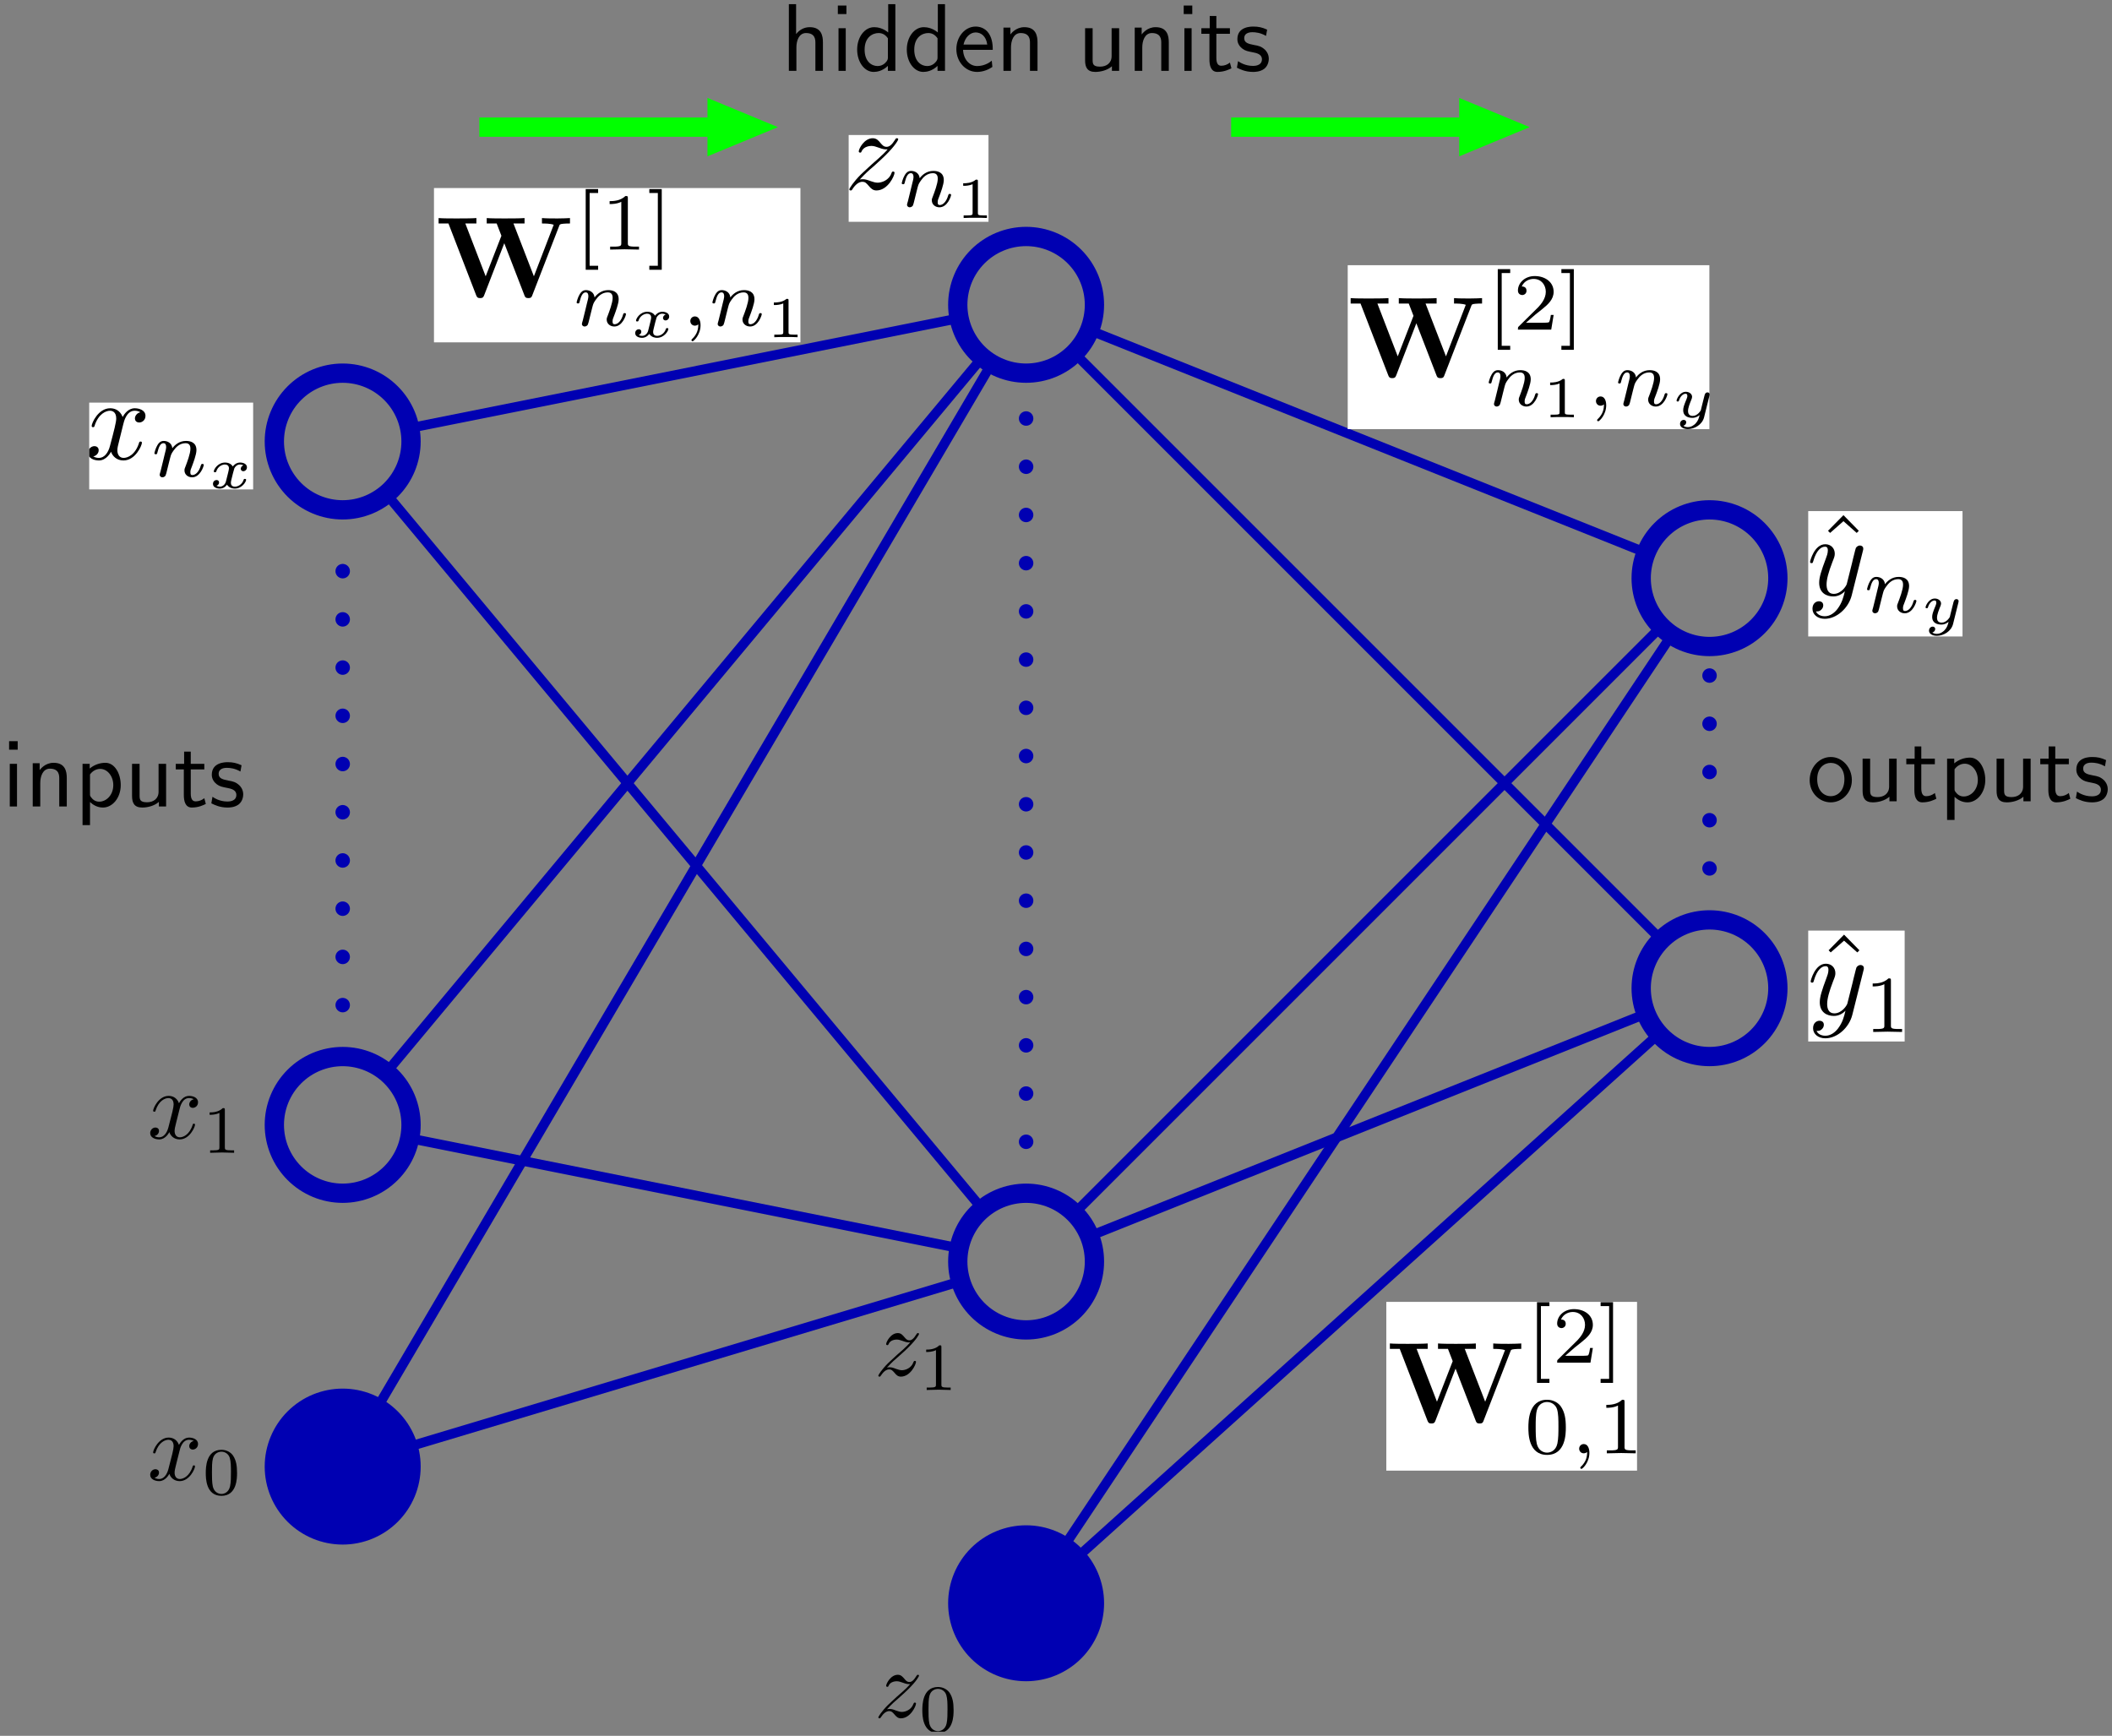 <?xml version="1.0" encoding="UTF-8"?>
<svg xmlns="http://www.w3.org/2000/svg" xmlns:xlink="http://www.w3.org/1999/xlink" width="438" height="360" viewBox="0 0 438 360">
<rect x="0" y="0" width="438" height="360" fill="#808080" stroke="none"/>
<defs>
<g>
<g id="glyph-0-0">
<path d="M 6.656 -6.016 C 6.766 -6.531 7.234 -8.359 8.625 -8.359 C 8.719 -8.359 9.203 -8.359 9.625 -8.109 C 9.062 -8.016 8.672 -7.516 8.672 -7.031 C 8.672 -6.719 8.891 -6.328 9.422 -6.328 C 9.859 -6.328 10.5 -6.688 10.5 -7.484 C 10.5 -8.531 9.328 -8.812 8.641 -8.812 C 7.484 -8.812 6.797 -7.75 6.547 -7.297 C 6.062 -8.609 4.984 -8.812 4.406 -8.812 C 2.328 -8.812 1.188 -6.234 1.188 -5.734 C 1.188 -5.531 1.391 -5.531 1.438 -5.531 C 1.594 -5.531 1.656 -5.578 1.688 -5.75 C 2.375 -7.875 3.688 -8.359 4.359 -8.359 C 4.734 -8.359 5.438 -8.188 5.438 -7.031 C 5.438 -6.422 5.094 -5.078 4.359 -2.297 C 4.047 -1.062 3.344 -0.219 2.469 -0.219 C 2.344 -0.219 1.891 -0.219 1.469 -0.484 C 1.969 -0.578 2.406 -1 2.406 -1.547 C 2.406 -2.094 1.969 -2.25 1.672 -2.25 C 1.078 -2.25 0.578 -1.734 0.578 -1.094 C 0.578 -0.172 1.578 0.219 2.453 0.219 C 3.766 0.219 4.484 -1.172 4.547 -1.297 C 4.781 -0.562 5.5 0.219 6.688 0.219 C 8.75 0.219 9.875 -2.344 9.875 -2.844 C 9.875 -3.047 9.703 -3.047 9.641 -3.047 C 9.469 -3.047 9.422 -2.969 9.391 -2.828 C 8.719 -0.703 7.375 -0.219 6.734 -0.219 C 5.953 -0.219 5.641 -0.859 5.641 -1.531 C 5.641 -1.969 5.75 -2.406 5.969 -3.281 Z M 6.656 -6.016 "/>
</g>
<g id="glyph-0-1">
<path d="M 2.656 -1.656 C 3.719 -2.812 4.297 -3.312 5.016 -3.922 C 5.016 -3.938 6.25 -5 6.969 -5.719 C 8.859 -7.562 9.297 -8.531 9.297 -8.609 C 9.297 -8.812 9.125 -8.812 9.078 -8.812 C 8.938 -8.812 8.891 -8.766 8.781 -8.594 C 8.188 -7.625 7.766 -7.312 7.297 -7.312 C 6.812 -7.312 6.578 -7.609 6.281 -7.953 C 5.891 -8.406 5.562 -8.812 4.906 -8.812 C 3.406 -8.812 2.484 -6.953 2.484 -6.531 C 2.484 -6.438 2.547 -6.312 2.734 -6.312 C 2.906 -6.312 2.953 -6.422 2.984 -6.531 C 3.359 -7.453 4.516 -7.469 4.688 -7.469 C 5.094 -7.469 5.484 -7.328 5.938 -7.172 C 6.734 -6.875 6.953 -6.875 7.469 -6.875 C 6.75 -6.016 5.078 -4.578 4.703 -4.266 C 3.703 -3.359 3.688 -3.344 2.906 -2.594 C 1.547 -1.25 0.859 -0.125 0.859 0.016 C 0.859 0.219 1.062 0.219 1.094 0.219 C 1.25 0.219 1.297 0.172 1.422 -0.047 C 1.875 -0.734 2.469 -1.281 3.109 -1.281 C 3.562 -1.281 3.766 -1.094 4.266 -0.516 C 4.609 -0.094 4.953 0.219 5.531 0.219 C 7.516 0.219 8.672 -2.312 8.672 -2.844 C 8.672 -2.953 8.594 -3.047 8.422 -3.047 C 8.25 -3.047 8.203 -2.922 8.141 -2.781 C 7.688 -1.5 6.422 -1.109 5.75 -1.109 C 5.359 -1.109 5 -1.234 4.578 -1.375 C 3.906 -1.641 3.609 -1.719 3.188 -1.719 C 3.141 -1.719 2.828 -1.719 2.656 -1.656 Z M 2.656 -1.656 "/>
</g>
<g id="glyph-0-2">
<path d="M 9.688 -7.594 C 9.766 -7.875 9.766 -7.906 9.766 -8.047 C 9.766 -8.406 9.484 -8.594 9.188 -8.594 C 8.984 -8.594 8.672 -8.469 8.484 -8.172 C 8.453 -8.062 8.281 -7.453 8.203 -7.094 C 8.062 -6.578 7.922 -6.031 7.812 -5.5 L 6.906 -1.906 C 6.828 -1.609 5.969 -0.219 4.656 -0.219 C 3.641 -0.219 3.422 -1.094 3.422 -1.828 C 3.422 -2.75 3.766 -3.984 4.438 -5.734 C 4.766 -6.547 4.844 -6.766 4.844 -7.172 C 4.844 -8.062 4.203 -8.812 3.203 -8.812 C 1.312 -8.812 0.578 -5.922 0.578 -5.734 C 0.578 -5.531 0.781 -5.531 0.812 -5.531 C 1.016 -5.531 1.031 -5.578 1.141 -5.891 C 1.672 -7.766 2.469 -8.359 3.141 -8.359 C 3.312 -8.359 3.641 -8.359 3.641 -7.734 C 3.641 -7.234 3.453 -6.719 3.312 -6.328 C 2.516 -4.219 2.156 -3.094 2.156 -2.156 C 2.156 -0.375 3.406 0.219 4.578 0.219 C 5.359 0.219 6.031 -0.125 6.594 -0.672 C 6.328 0.359 6.094 1.328 5.297 2.391 C 4.781 3.062 4.031 3.641 3.109 3.641 C 2.828 3.641 1.938 3.578 1.594 2.812 C 1.906 2.812 2.172 2.812 2.453 2.562 C 2.656 2.391 2.844 2.125 2.844 1.75 C 2.844 1.141 2.312 1.062 2.109 1.062 C 1.656 1.062 1 1.375 1 2.344 C 1 3.344 1.875 4.078 3.109 4.078 C 5.156 4.078 7.219 2.266 7.766 0.016 Z M 9.688 -7.594 "/>
</g>
<g id="glyph-0-3">
<path d="M 9.203 -6.75 C 9.297 -7.188 9.5 -7.922 9.5 -8.047 C 9.5 -8.406 9.219 -8.594 8.922 -8.594 C 8.688 -8.594 8.328 -8.422 8.188 -8.031 C 8.125 -7.891 7.188 -4.078 7.047 -3.562 C 6.906 -2.969 6.875 -2.609 6.875 -2.25 C 6.875 -2.031 6.875 -1.984 6.891 -1.891 C 6.438 -0.844 5.844 -0.219 5.062 -0.219 C 3.469 -0.219 3.469 -1.688 3.469 -2.031 C 3.469 -2.672 3.562 -3.453 4.5 -5.891 C 4.719 -6.5 4.844 -6.766 4.844 -7.172 C 4.844 -8.062 4.188 -8.812 3.203 -8.812 C 1.312 -8.812 0.578 -5.922 0.578 -5.734 C 0.578 -5.531 0.781 -5.531 0.812 -5.531 C 1.016 -5.531 1.031 -5.578 1.141 -5.891 C 1.672 -7.75 2.453 -8.359 3.141 -8.359 C 3.328 -8.359 3.641 -8.344 3.641 -7.703 C 3.641 -7.219 3.422 -6.656 3.281 -6.312 C 2.406 -3.969 2.172 -3.047 2.172 -2.297 C 2.172 -0.484 3.5 0.219 5 0.219 C 5.344 0.219 6.281 0.219 7.078 -1.172 C 7.594 0.094 8.969 0.219 9.562 0.219 C 11.062 0.219 11.938 -1.031 12.453 -2.234 C 13.125 -3.781 13.766 -6.453 13.766 -7.406 C 13.766 -8.5 13.234 -8.812 12.891 -8.812 C 12.391 -8.812 11.891 -8.281 11.891 -7.844 C 11.891 -7.594 12.016 -7.469 12.188 -7.312 C 12.406 -7.094 12.906 -6.578 12.906 -5.625 C 12.906 -4.938 12.328 -2.984 11.812 -1.969 C 11.297 -0.922 10.594 -0.219 9.625 -0.219 C 8.688 -0.219 8.141 -0.812 8.141 -1.953 C 8.141 -2.516 8.281 -3.125 8.359 -3.406 Z M 9.203 -6.75 "/>
</g>
<g id="glyph-1-0">
<path d="M 7.203 -4.453 C 7.203 -5.984 7.016 -7.094 6.375 -8.062 C 5.938 -8.703 5.078 -9.266 3.969 -9.266 C 0.719 -9.266 0.719 -5.453 0.719 -4.453 C 0.719 -3.453 0.719 0.281 3.969 0.281 C 7.203 0.281 7.203 -3.453 7.203 -4.453 Z M 3.969 -0.109 C 3.328 -0.109 2.469 -0.484 2.188 -1.625 C 2 -2.453 2 -3.594 2 -4.625 C 2 -5.656 2 -6.719 2.203 -7.484 C 2.5 -8.578 3.391 -8.875 3.969 -8.875 C 4.719 -8.875 5.438 -8.406 5.688 -7.609 C 5.922 -6.844 5.938 -5.844 5.938 -4.625 C 5.938 -3.594 5.938 -2.562 5.75 -1.688 C 5.469 -0.422 4.516 -0.109 3.969 -0.109 Z M 3.969 -0.109 "/>
</g>
<g id="glyph-1-1">
<path d="M 4.672 -8.875 C 4.672 -9.25 4.641 -9.266 4.25 -9.266 C 3.359 -8.391 2.094 -8.375 1.516 -8.375 L 1.516 -7.875 C 1.859 -7.875 2.781 -7.875 3.547 -8.266 L 3.547 -1.141 C 3.547 -0.688 3.547 -0.5 2.156 -0.5 L 1.625 -0.5 L 1.625 0 C 1.875 -0.016 3.594 -0.062 4.109 -0.062 C 4.531 -0.062 6.297 -0.016 6.594 0 L 6.594 -0.5 L 6.062 -0.5 C 4.672 -0.5 4.672 -0.688 4.672 -1.141 Z M 4.672 -8.875 "/>
</g>
<g id="glyph-1-2">
<path d="M 4.953 -10.469 C 2.297 -8.594 1.609 -5.641 1.609 -3.5 C 1.609 -1.531 2.188 1.516 4.953 3.469 C 5.062 3.469 5.234 3.469 5.234 3.312 C 5.234 3.219 5.188 3.188 5.094 3.094 C 3.234 1.422 2.547 -0.953 2.547 -3.484 C 2.547 -7.25 3.984 -9.094 5.141 -10.125 C 5.188 -10.188 5.234 -10.234 5.234 -10.297 C 5.234 -10.469 5.062 -10.469 4.953 -10.469 Z M 4.953 -10.469 "/>
</g>
<g id="glyph-1-3">
<path d="M 1.25 -10.469 C 1.156 -10.469 0.984 -10.469 0.984 -10.297 C 0.984 -10.234 1.031 -10.188 1.109 -10.094 C 2.312 -8.984 3.656 -7.109 3.656 -3.5 C 3.656 -0.594 2.75 1.625 1.234 2.984 C 1 3.219 0.984 3.234 0.984 3.312 C 0.984 3.375 1.031 3.469 1.172 3.469 C 1.344 3.469 2.672 2.547 3.594 0.812 C 4.203 -0.344 4.609 -1.859 4.609 -3.484 C 4.609 -5.453 4.016 -8.516 1.25 -10.469 Z M 1.25 -10.469 "/>
</g>
<g id="glyph-1-4">
<path d="M 7.047 -2.547 L 6.578 -2.547 C 6.531 -2.234 6.391 -1.406 6.203 -1.266 C 6.094 -1.188 5.016 -1.188 4.828 -1.188 L 2.266 -1.188 C 3.719 -2.484 4.219 -2.875 5.047 -3.531 C 6.078 -4.359 7.047 -5.219 7.047 -6.547 C 7.047 -8.234 5.562 -9.266 3.781 -9.266 C 2.047 -9.266 0.875 -8.047 0.875 -6.766 C 0.875 -6.062 1.484 -5.984 1.625 -5.984 C 1.953 -5.984 2.359 -6.219 2.359 -6.719 C 2.359 -6.984 2.266 -7.469 1.531 -7.469 C 1.969 -8.453 2.922 -8.766 3.578 -8.766 C 4.969 -8.766 5.688 -7.672 5.688 -6.547 C 5.688 -5.328 4.828 -4.375 4.375 -3.859 L 1.016 -0.547 C 0.875 -0.422 0.875 -0.391 0.875 0 L 6.625 0 Z M 7.047 -2.547 "/>
</g>
<g id="glyph-2-0">
<path d="M 2.641 -1.094 C 2.531 -0.609 2.5 -0.5 1.406 -0.5 C 1.156 -0.5 0.984 -0.5 0.984 -0.203 C 0.984 0 1.156 0 1.406 0 L 6.391 0 C 9.484 0 12.453 -2.844 12.453 -5.891 C 12.453 -7.922 11.047 -9.531 8.781 -9.531 L 3.703 -9.531 C 3.422 -9.531 3.25 -9.531 3.25 -9.219 C 3.25 -9.031 3.406 -9.031 3.719 -9.031 C 3.938 -9.031 3.984 -9.031 4.234 -9 C 4.516 -8.969 4.547 -8.938 4.547 -8.797 C 4.547 -8.781 4.547 -8.703 4.5 -8.5 Z M 5.766 -8.547 C 5.875 -8.984 5.891 -9.031 6.469 -9.031 L 8.266 -9.031 C 9.828 -9.031 11.141 -8.25 11.141 -6.344 C 11.141 -6.031 11 -3.609 9.594 -2.016 C 9.062 -1.391 7.859 -0.5 6.141 -0.5 L 4.234 -0.5 C 3.812 -0.5 3.797 -0.516 3.797 -0.641 C 3.797 -0.656 3.797 -0.719 3.844 -0.938 Z M 5.766 -8.547 "/>
</g>
<g id="glyph-2-1">
<path d="M 14.25 -8.406 C 14.375 -8.922 14.406 -9.031 15.438 -9.031 C 15.719 -9.031 15.906 -9.031 15.906 -9.328 C 15.906 -9.531 15.734 -9.531 15.484 -9.531 L 13.594 -9.531 C 13.188 -9.531 13.172 -9.516 12.984 -9.25 L 7.609 -1.297 L 6.219 -9.156 C 6.156 -9.516 6.156 -9.531 5.734 -9.531 L 3.734 -9.531 C 3.453 -9.531 3.281 -9.531 3.281 -9.219 C 3.281 -9.031 3.453 -9.031 3.75 -9.031 C 3.984 -9.031 4.031 -9.031 4.281 -9 C 4.562 -8.969 4.594 -8.938 4.594 -8.797 C 4.594 -8.797 4.594 -8.703 4.531 -8.5 L 2.781 -1.5 C 2.656 -1.016 2.438 -0.547 1.328 -0.5 C 1.219 -0.5 1.031 -0.484 1.031 -0.203 C 1.031 -0.188 1.047 0 1.234 0 C 1.656 0 2.25 -0.062 2.688 -0.062 C 3.031 -0.062 3.844 0 4.172 0 C 4.234 0 4.453 0 4.453 -0.312 C 4.453 -0.484 4.266 -0.5 4.141 -0.5 C 3.25 -0.531 3.25 -0.891 3.25 -1.094 C 3.25 -1.141 3.25 -1.219 3.312 -1.438 L 5.156 -8.859 L 5.172 -8.859 L 6.672 -0.375 C 6.719 -0.125 6.734 0 6.953 0 C 7.141 0 7.25 -0.156 7.359 -0.312 L 13.219 -9 L 13.234 -8.984 L 11.266 -1.094 C 11.156 -0.609 11.125 -0.5 10.031 -0.5 C 9.781 -0.5 9.609 -0.5 9.609 -0.203 C 9.609 -0.188 9.609 0 9.844 0 C 10.109 0 10.422 -0.047 10.703 -0.047 C 10.984 -0.047 11.297 -0.062 11.578 -0.062 C 11.969 -0.062 12.969 0 13.359 0 C 13.438 0 13.641 0 13.641 -0.312 C 13.641 -0.5 13.484 -0.5 13.203 -0.5 C 13.188 -0.5 12.922 -0.5 12.672 -0.531 C 12.344 -0.562 12.344 -0.594 12.344 -0.734 C 12.344 -0.828 12.391 -0.969 12.406 -1.047 Z M 14.25 -8.406 "/>
</g>
<g id="glyph-2-2">
<path d="M 7.984 -5.609 C 7.922 -5.719 7.891 -5.766 7.891 -5.781 C 7.891 -5.797 7.906 -5.812 8.234 -6.047 C 8.688 -6.375 9.172 -6.719 9.641 -7.031 C 11.484 -8.328 12.344 -8.938 13.344 -9.031 C 13.5 -9.047 13.656 -9.062 13.656 -9.328 C 13.656 -9.453 13.562 -9.516 13.484 -9.516 C 13.188 -9.516 12.828 -9.469 12.516 -9.469 C 12.141 -9.469 11.203 -9.531 10.828 -9.531 C 10.75 -9.531 10.531 -9.531 10.531 -9.219 C 10.531 -9.203 10.531 -9.047 10.75 -9.031 C 10.906 -9.016 11.094 -8.984 11.094 -8.828 C 11.094 -8.578 10.656 -8.281 10.484 -8.156 L 4.656 -4.047 L 5.766 -8.438 C 5.891 -8.922 5.906 -9.031 6.984 -9.031 C 7.219 -9.031 7.406 -9.031 7.406 -9.328 C 7.406 -9.453 7.328 -9.531 7.188 -9.531 C 6.781 -9.531 5.766 -9.469 5.359 -9.469 C 5.125 -9.469 4.625 -9.469 4.391 -9.484 C 4.109 -9.5 3.781 -9.531 3.516 -9.531 C 3.438 -9.531 3.219 -9.531 3.219 -9.219 C 3.219 -9.031 3.375 -9.031 3.688 -9.031 C 3.906 -9.031 3.969 -9.031 4.219 -9 C 4.5 -8.969 4.516 -8.938 4.516 -8.797 C 4.516 -8.781 4.516 -8.703 4.469 -8.5 L 2.609 -1.094 C 2.5 -0.609 2.469 -0.5 1.375 -0.5 C 1.125 -0.5 0.969 -0.5 0.969 -0.203 C 0.969 -0.188 0.969 0 1.188 0 C 1.594 0 2.594 -0.062 3 -0.062 C 3.234 -0.062 3.719 -0.062 3.969 -0.047 C 4.234 -0.031 4.594 0 4.859 0 C 4.938 0 5.156 0 5.156 -0.312 C 5.156 -0.5 4.984 -0.5 4.703 -0.5 C 4.688 -0.5 4.422 -0.5 4.172 -0.531 C 3.844 -0.562 3.844 -0.594 3.844 -0.734 C 3.844 -0.844 3.984 -1.375 4.5 -3.422 L 6.828 -5.047 L 8.844 -1.125 C 8.938 -0.953 8.938 -0.938 8.938 -0.859 C 8.938 -0.547 8.547 -0.5 8.297 -0.5 C 8.141 -0.5 7.938 -0.5 7.938 -0.203 C 7.938 -0.188 7.953 0 8.172 0 C 8.562 0 9.578 -0.062 9.969 -0.062 C 10.375 -0.062 10.938 0 11.328 0 C 11.516 0 11.609 -0.094 11.609 -0.297 C 11.609 -0.5 11.422 -0.5 11.281 -0.5 C 11.031 -0.5 10.609 -0.516 10.375 -0.969 Z M 7.984 -5.609 "/>
</g>
<g id="glyph-3-0">
<path d="M 8.672 -5.938 C 8.672 -7.25 8.359 -9.062 5.938 -9.062 C 4.703 -9.062 3.75 -8.453 3.109 -7.625 L 3.109 -13.828 L 1.609 -13.828 L 1.609 0 L 3.172 0 L 3.172 -4.875 C 3.172 -6.203 3.672 -7.844 5.172 -7.844 C 7.094 -7.844 7.109 -6.438 7.109 -5.797 L 7.109 0 L 8.672 0 Z M 8.672 -5.938 "/>
</g>
<g id="glyph-3-1">
<path d="M 3.25 -13.547 L 1.469 -13.547 L 1.469 -11.781 L 3.25 -11.781 Z M 3.109 -8.844 L 1.609 -8.844 L 1.609 0 L 3.109 0 Z M 3.109 -8.844 "/>
</g>
<g id="glyph-3-2">
<path d="M 8.641 -13.828 L 7.156 -13.828 L 7.156 -7.969 C 6.094 -8.844 4.984 -9.062 4.25 -9.062 C 2.266 -9.062 0.719 -7 0.719 -4.422 C 0.719 -1.812 2.25 0.219 4.141 0.219 C 4.797 0.219 5.969 0.047 7.094 -1.031 L 7.094 0 L 8.641 0 Z M 7.094 -2.766 C 7.094 -2.484 7.078 -2.125 6.438 -1.547 C 5.969 -1.156 5.484 -1 4.953 -1 C 3.719 -1 2.266 -1.938 2.266 -4.406 C 2.266 -7.031 3.984 -7.844 5.156 -7.844 C 6.062 -7.844 6.656 -7.391 7.094 -6.75 Z M 7.094 -2.766 "/>
</g>
<g id="glyph-3-3">
<path d="M 8.25 -4.359 C 8.25 -5.047 8.234 -6.531 7.453 -7.734 C 6.641 -8.969 5.422 -9.188 4.703 -9.188 C 2.484 -9.188 0.703 -7.078 0.703 -4.5 C 0.703 -1.875 2.609 0.219 5 0.219 C 6.25 0.219 7.391 -0.266 8.172 -0.812 L 8.047 -2.109 C 6.797 -1.078 5.484 -1 5.016 -1 C 3.422 -1 2.156 -2.406 2.094 -4.359 Z M 2.188 -5.453 C 2.516 -6.969 3.562 -7.969 4.703 -7.969 C 5.734 -7.969 6.859 -7.297 7.109 -5.453 Z M 2.188 -5.453 "/>
</g>
<g id="glyph-3-4">
<path d="M 8.672 -5.938 C 8.672 -7.25 8.359 -9.062 5.938 -9.062 C 4.141 -9.062 3.172 -7.703 3.047 -7.547 L 3.047 -8.969 L 1.609 -8.969 L 1.609 0 L 3.172 0 L 3.172 -4.875 C 3.172 -6.203 3.672 -7.844 5.172 -7.844 C 7.094 -7.844 7.109 -6.438 7.109 -5.797 L 7.109 0 L 8.672 0 Z M 8.672 -5.938 "/>
</g>
<g id="glyph-3-5">
<path d="M 8.672 -8.844 L 7.109 -8.844 L 7.109 -3.062 C 7.109 -1.578 6 -0.875 4.719 -0.875 C 3.312 -0.875 3.172 -1.391 3.172 -2.25 L 3.172 -8.844 L 1.609 -8.844 L 1.609 -2.172 C 1.609 -0.734 2.078 0.219 3.719 0.219 C 4.781 0.219 6.203 -0.094 7.172 -0.953 L 7.172 0 L 8.672 0 Z M 8.672 -8.844 "/>
</g>
<g id="glyph-3-6">
<path d="M 3.484 -7.688 L 6.297 -7.688 L 6.297 -8.844 L 3.484 -8.844 L 3.484 -11.375 L 2.109 -11.375 L 2.109 -8.844 L 0.375 -8.844 L 0.375 -7.688 L 2.047 -7.688 L 2.047 -2.375 C 2.047 -1.172 2.328 0.219 3.703 0.219 C 5.094 0.219 6.109 -0.281 6.609 -0.531 L 6.297 -1.719 C 5.781 -1.297 5.141 -1.062 4.5 -1.062 C 3.766 -1.062 3.484 -1.656 3.484 -2.703 Z M 3.484 -7.688 "/>
</g>
<g id="glyph-3-7">
<path d="M 6.828 -8.547 C 5.797 -9.031 4.984 -9.188 3.969 -9.188 C 3.469 -9.188 0.656 -9.188 0.656 -6.578 C 0.656 -5.594 1.234 -4.953 1.734 -4.578 C 2.344 -4.141 2.781 -4.062 3.891 -3.844 C 4.609 -3.703 5.75 -3.469 5.75 -2.406 C 5.75 -1.031 4.188 -1.031 3.891 -1.031 C 2.266 -1.031 1.156 -1.766 0.797 -2.016 L 0.562 -0.656 C 1.188 -0.344 2.297 0.219 3.906 0.219 C 4.266 0.219 5.359 0.219 6.219 -0.422 C 6.828 -0.891 7.172 -1.688 7.172 -2.547 C 7.172 -3.641 6.438 -4.328 6.391 -4.375 C 5.625 -5.078 5.078 -5.203 4.078 -5.375 C 2.984 -5.594 2.078 -5.797 2.078 -6.766 C 2.078 -8.016 3.5 -8.016 3.766 -8.016 C 4.406 -8.016 5.453 -7.922 6.594 -7.25 Z M 6.828 -8.547 "/>
</g>
<g id="glyph-3-8">
<path d="M 3.188 -0.922 C 3.812 -0.344 4.688 0.219 5.875 0.219 C 7.812 0.219 9.562 -1.734 9.562 -4.438 C 9.562 -6.828 8.312 -9.062 6.391 -9.062 C 5.203 -9.062 4.047 -8.641 3.125 -7.875 L 3.125 -8.844 L 1.641 -8.844 L 1.641 3.859 L 3.188 3.859 Z M 3.188 -6.641 C 3.672 -7.328 4.438 -7.797 5.297 -7.797 C 6.812 -7.797 8.016 -6.281 8.016 -4.438 C 8.016 -2.391 6.594 -1 5.094 -1 C 4.328 -1 3.781 -1.391 3.391 -1.938 C 3.188 -2.234 3.188 -2.266 3.188 -2.625 Z M 3.188 -6.641 "/>
</g>
<g id="glyph-3-9">
<path d="M 9.344 -4.375 C 9.344 -7.047 7.344 -9.188 4.984 -9.188 C 2.531 -9.188 0.594 -7 0.594 -4.375 C 0.594 -1.75 2.625 0.219 4.953 0.219 C 7.344 0.219 9.344 -1.797 9.344 -4.375 Z M 4.953 -1.062 C 3.578 -1.062 2.156 -2.172 2.156 -4.578 C 2.156 -7 3.672 -7.969 4.953 -7.969 C 6.359 -7.969 7.797 -6.938 7.797 -4.578 C 7.797 -2.234 6.438 -1.062 4.953 -1.062 Z M 4.953 -1.062 "/>
</g>
<g id="glyph-4-0">
<path d="M 7.984 -7.219 C 8.125 -7.844 8.672 -10.047 10.344 -10.047 C 10.469 -10.047 11.047 -10.047 11.547 -9.734 C 10.875 -9.609 10.406 -9.016 10.406 -8.438 C 10.406 -8.062 10.656 -7.609 11.312 -7.609 C 11.828 -7.609 12.594 -8.031 12.594 -8.984 C 12.594 -10.234 11.188 -10.562 10.375 -10.562 C 8.984 -10.562 8.156 -9.297 7.859 -8.75 C 7.266 -10.328 5.969 -10.562 5.281 -10.562 C 2.797 -10.562 1.438 -7.484 1.438 -6.891 C 1.438 -6.641 1.672 -6.641 1.719 -6.641 C 1.906 -6.641 1.984 -6.688 2.031 -6.906 C 2.844 -9.438 4.422 -10.047 5.234 -10.047 C 5.688 -10.047 6.531 -9.828 6.531 -8.438 C 6.531 -7.703 6.125 -6.094 5.234 -2.75 C 4.859 -1.266 4.016 -0.266 2.969 -0.266 C 2.828 -0.266 2.266 -0.266 1.766 -0.578 C 2.359 -0.688 2.891 -1.188 2.891 -1.859 C 2.891 -2.516 2.359 -2.703 2.016 -2.703 C 1.297 -2.703 0.688 -2.078 0.688 -1.312 C 0.688 -0.219 1.891 0.266 2.938 0.266 C 4.516 0.266 5.375 -1.406 5.453 -1.547 C 5.734 -0.672 6.594 0.266 8.031 0.266 C 10.5 0.266 11.859 -2.828 11.859 -3.422 C 11.859 -3.656 11.641 -3.656 11.578 -3.656 C 11.359 -3.656 11.312 -3.562 11.266 -3.391 C 10.469 -0.844 8.844 -0.266 8.078 -0.266 C 7.141 -0.266 6.766 -1.031 6.766 -1.844 C 6.766 -2.359 6.906 -2.891 7.172 -3.938 Z M 7.984 -7.219 "/>
</g>
<g id="glyph-5-0">
<path d="M 2.047 -1.047 C 1.969 -0.844 1.875 -0.422 1.875 -0.375 C 1.875 0 2.172 0.172 2.438 0.172 C 2.75 0.172 3.016 -0.047 3.094 -0.203 C 3.172 -0.344 3.312 -0.891 3.391 -1.234 C 3.484 -1.562 3.672 -2.328 3.766 -2.75 C 3.859 -3.109 3.969 -3.484 4.047 -3.859 C 4.234 -4.547 4.266 -4.688 4.75 -5.375 C 5.219 -6.047 6 -6.906 7.266 -6.906 C 8.234 -6.906 8.25 -6.062 8.25 -5.734 C 8.25 -4.734 7.531 -2.875 7.266 -2.172 C 7.078 -1.703 7.016 -1.562 7.016 -1.266 C 7.016 -0.391 7.75 0.172 8.594 0.172 C 10.281 0.172 11.016 -2.141 11.016 -2.391 C 11.016 -2.609 10.797 -2.609 10.75 -2.609 C 10.516 -2.609 10.5 -2.516 10.422 -2.328 C 10.047 -0.984 9.328 -0.297 8.656 -0.297 C 8.297 -0.297 8.234 -0.531 8.234 -0.891 C 8.234 -1.266 8.312 -1.484 8.625 -2.25 C 8.812 -2.766 9.5 -4.531 9.5 -5.469 C 9.5 -7.094 8.219 -7.375 7.328 -7.375 C 5.938 -7.375 5 -6.531 4.5 -5.859 C 4.391 -7.016 3.391 -7.375 2.719 -7.375 C 1.984 -7.375 1.609 -6.859 1.391 -6.469 C 1.016 -5.859 0.781 -4.906 0.781 -4.812 C 0.781 -4.609 1.016 -4.609 1.078 -4.609 C 1.312 -4.609 1.328 -4.656 1.438 -5.109 C 1.688 -6.094 2.016 -6.906 2.656 -6.906 C 3.094 -6.906 3.219 -6.547 3.219 -6.094 C 3.219 -5.766 3.062 -5.156 2.938 -4.703 C 2.828 -4.25 2.656 -3.562 2.578 -3.203 Z M 2.047 -1.047 "/>
</g>
<g id="glyph-6-0">
<path d="M 7.422 -4.688 C 6.875 -4.516 6.875 -4 6.875 -3.984 C 6.875 -3.781 7.016 -3.484 7.406 -3.484 C 7.75 -3.484 8.156 -3.781 8.156 -4.297 C 8.156 -5.016 7.359 -5.281 6.734 -5.281 C 5.953 -5.281 5.453 -4.781 5.219 -4.469 C 4.812 -5.156 4.047 -5.281 3.625 -5.281 C 2.125 -5.281 1.281 -3.875 1.281 -3.438 C 1.281 -3.266 1.469 -3.266 1.531 -3.266 C 1.641 -3.266 1.734 -3.281 1.781 -3.406 C 2.141 -4.578 3.125 -4.875 3.578 -4.875 C 3.969 -4.875 4.422 -4.703 4.422 -4.078 C 4.422 -3.781 4.203 -2.953 3.797 -1.359 C 3.625 -0.688 3.078 -0.281 2.562 -0.281 C 2.469 -0.281 2.125 -0.281 1.844 -0.469 C 2.375 -0.656 2.375 -1.109 2.375 -1.156 C 2.375 -1.5 2.109 -1.656 1.859 -1.656 C 1.547 -1.656 1.109 -1.422 1.109 -0.844 C 1.109 -0.125 1.922 0.125 2.531 0.125 C 3.188 0.125 3.734 -0.25 4.016 -0.688 C 4.5 0.031 5.266 0.125 5.625 0.125 C 7.141 0.125 7.984 -1.297 7.984 -1.719 C 7.984 -1.891 7.781 -1.891 7.734 -1.891 C 7.531 -1.891 7.5 -1.812 7.469 -1.703 C 7.125 -0.641 6.203 -0.281 5.672 -0.281 C 5.312 -0.281 4.828 -0.406 4.828 -1.078 C 4.828 -1.219 4.828 -1.297 4.922 -1.703 C 5.125 -2.547 5.453 -3.875 5.547 -4.094 C 5.703 -4.406 6.094 -4.875 6.703 -4.875 C 6.734 -4.875 7.141 -4.875 7.422 -4.688 Z M 7.422 -4.688 "/>
</g>
<g id="glyph-7-0">
<path d="M 25.562 -14.703 C 25.703 -15.109 25.719 -15.156 26.469 -15.234 C 26.938 -15.281 27.438 -15.281 27.828 -15.281 L 27.828 -16.406 C 27.188 -16.375 26.344 -16.328 25.266 -16.328 C 24.359 -16.328 22.875 -16.328 22.016 -16.406 L 22.016 -15.281 C 22.609 -15.281 23.766 -15.281 24.453 -15.016 L 20.344 -4.328 L 16.109 -15.281 L 18.406 -15.281 L 18.406 -16.406 C 17.5 -16.328 15.25 -16.328 14.219 -16.328 C 13.297 -16.328 11.406 -16.328 10.562 -16.406 L 10.562 -15.281 L 12.625 -15.281 L 13.609 -12.734 L 10.344 -4.328 L 6.125 -15.281 L 8.422 -15.281 L 8.422 -16.406 C 7.5 -16.328 5.266 -16.328 4.234 -16.328 C 3.297 -16.328 1.406 -16.328 0.578 -16.406 L 0.578 -15.281 L 2.625 -15.281 L 8.359 -0.438 C 8.516 -0.047 8.609 0.188 9.203 0.188 C 9.797 0.188 9.891 -0.047 10.047 -0.438 L 14.203 -11.188 L 18.359 -0.438 C 18.5 -0.047 18.594 0.188 19.203 0.188 C 19.797 0.188 19.891 -0.047 20.031 -0.438 Z M 25.562 -14.703 "/>
</g>
<g id="glyph-8-0">
<path d="M 4.859 4.188 L 4.859 3.359 L 3.094 3.359 L 3.094 -11.734 L 4.859 -11.734 L 4.859 -12.547 L 2.281 -12.547 L 2.281 4.188 Z M 4.859 4.188 "/>
</g>
<g id="glyph-8-1">
<path d="M 5.609 -10.641 C 5.609 -11.094 5.578 -11.109 5.109 -11.109 C 4.031 -10.062 2.516 -10.047 1.828 -10.047 L 1.828 -9.438 C 2.219 -9.438 3.328 -9.438 4.25 -9.906 L 4.25 -1.375 C 4.25 -0.812 4.25 -0.609 2.578 -0.609 L 1.938 -0.609 L 1.938 0 C 2.25 -0.016 4.297 -0.062 4.922 -0.062 C 5.438 -0.062 7.547 -0.016 7.922 0 L 7.922 -0.609 L 7.281 -0.609 C 5.609 -0.609 5.609 -0.812 5.609 -1.375 Z M 5.609 -10.641 "/>
</g>
<g id="glyph-8-2">
<path d="M 3.109 -12.547 L 0.531 -12.547 L 0.531 -11.734 L 2.297 -11.734 L 2.297 3.359 L 0.531 3.359 L 0.531 4.188 L 3.109 4.188 Z M 3.109 -12.547 "/>
</g>
<g id="glyph-9-0">
<path d="M 2.047 -1.047 C 1.969 -0.844 1.875 -0.422 1.875 -0.375 C 1.875 0 2.172 0.172 2.438 0.172 C 2.75 0.172 3.016 -0.047 3.094 -0.203 C 3.172 -0.344 3.312 -0.891 3.391 -1.234 C 3.484 -1.562 3.672 -2.328 3.766 -2.75 C 3.859 -3.109 3.969 -3.484 4.047 -3.859 C 4.234 -4.547 4.266 -4.688 4.75 -5.375 C 5.219 -6.047 6 -6.906 7.266 -6.906 C 8.234 -6.906 8.25 -6.062 8.25 -5.734 C 8.25 -4.734 7.531 -2.875 7.266 -2.172 C 7.078 -1.703 7.016 -1.562 7.016 -1.266 C 7.016 -0.391 7.75 0.172 8.594 0.172 C 10.281 0.172 11.016 -2.141 11.016 -2.391 C 11.016 -2.609 10.797 -2.609 10.75 -2.609 C 10.516 -2.609 10.5 -2.516 10.422 -2.328 C 10.047 -0.984 9.328 -0.297 8.656 -0.297 C 8.297 -0.297 8.234 -0.531 8.234 -0.891 C 8.234 -1.266 8.312 -1.484 8.625 -2.25 C 8.812 -2.766 9.5 -4.531 9.5 -5.469 C 9.5 -7.094 8.219 -7.375 7.328 -7.375 C 5.938 -7.375 5 -6.531 4.5 -5.859 C 4.391 -7.016 3.391 -7.375 2.719 -7.375 C 1.984 -7.375 1.609 -6.859 1.391 -6.469 C 1.016 -5.859 0.781 -4.906 0.781 -4.812 C 0.781 -4.609 1.016 -4.609 1.078 -4.609 C 1.312 -4.609 1.328 -4.656 1.438 -5.109 C 1.688 -6.094 2.016 -6.906 2.656 -6.906 C 3.094 -6.906 3.219 -6.547 3.219 -6.094 C 3.219 -5.766 3.062 -5.156 2.938 -4.703 C 2.828 -4.25 2.656 -3.562 2.578 -3.203 Z M 2.047 -1.047 "/>
</g>
<g id="glyph-9-1">
<path d="M 3.531 -0.266 C 3.531 0.656 3.359 1.719 2.219 2.797 C 2.156 2.859 2.109 2.906 2.109 3 C 2.109 3.109 2.25 3.234 2.344 3.234 C 2.578 3.234 4 1.891 4 -0.094 C 4 -1.141 3.594 -1.922 2.828 -1.922 C 2.281 -1.922 1.875 -1.484 1.875 -0.969 C 1.875 -0.438 2.266 0 2.844 0 C 3.25 0 3.516 -0.266 3.531 -0.266 Z M 3.531 -0.266 "/>
</g>
<g id="glyph-10-0">
<path d="M 7.422 -4.688 C 6.875 -4.516 6.875 -4 6.875 -3.984 C 6.875 -3.781 7.016 -3.484 7.406 -3.484 C 7.75 -3.484 8.156 -3.781 8.156 -4.297 C 8.156 -5.016 7.359 -5.281 6.734 -5.281 C 5.953 -5.281 5.453 -4.781 5.219 -4.469 C 4.812 -5.156 4.047 -5.281 3.625 -5.281 C 2.125 -5.281 1.281 -3.875 1.281 -3.438 C 1.281 -3.266 1.469 -3.266 1.531 -3.266 C 1.641 -3.266 1.734 -3.281 1.781 -3.406 C 2.141 -4.578 3.125 -4.875 3.578 -4.875 C 3.969 -4.875 4.422 -4.703 4.422 -4.078 C 4.422 -3.781 4.203 -2.953 3.797 -1.359 C 3.625 -0.688 3.078 -0.281 2.562 -0.281 C 2.469 -0.281 2.125 -0.281 1.844 -0.469 C 2.375 -0.656 2.375 -1.109 2.375 -1.156 C 2.375 -1.5 2.109 -1.656 1.859 -1.656 C 1.547 -1.656 1.109 -1.422 1.109 -0.844 C 1.109 -0.125 1.922 0.125 2.531 0.125 C 3.188 0.125 3.734 -0.25 4.016 -0.688 C 4.5 0.031 5.266 0.125 5.625 0.125 C 7.141 0.125 7.984 -1.297 7.984 -1.719 C 7.984 -1.891 7.781 -1.891 7.734 -1.891 C 7.531 -1.891 7.5 -1.812 7.469 -1.703 C 7.125 -0.641 6.203 -0.281 5.672 -0.281 C 5.312 -0.281 4.828 -0.406 4.828 -1.078 C 4.828 -1.219 4.828 -1.297 4.922 -1.703 C 5.125 -2.547 5.453 -3.875 5.547 -4.094 C 5.703 -4.406 6.094 -4.875 6.703 -4.875 C 6.734 -4.875 7.141 -4.875 7.422 -4.688 Z M 7.422 -4.688 "/>
</g>
<g id="glyph-11-0">
<path d="M 4.75 -7.609 C 4.75 -7.953 4.719 -7.953 4.328 -7.953 C 3.484 -7.203 2.156 -7.203 1.906 -7.203 L 1.703 -7.203 L 1.703 -6.672 L 1.906 -6.672 C 2.188 -6.672 2.969 -6.703 3.656 -7 L 3.656 -1.031 C 3.656 -0.656 3.656 -0.531 2.391 -0.531 L 1.797 -0.531 L 1.797 0 C 2.453 -0.047 3.516 -0.047 4.203 -0.047 C 4.906 -0.047 5.969 -0.047 6.625 0 L 6.625 -0.531 L 6.031 -0.531 C 4.75 -0.531 4.75 -0.656 4.75 -1.031 Z M 4.75 -7.609 "/>
</g>
<g id="glyph-12-0">
<path d="M 25.562 -14.703 C 25.703 -15.109 25.719 -15.156 26.469 -15.234 C 26.938 -15.281 27.438 -15.281 27.828 -15.281 L 27.828 -16.406 C 27.188 -16.375 26.344 -16.328 25.266 -16.328 C 24.359 -16.328 22.875 -16.328 22.016 -16.406 L 22.016 -15.281 C 22.609 -15.281 23.766 -15.281 24.453 -15.016 L 20.344 -4.328 L 16.109 -15.281 L 18.406 -15.281 L 18.406 -16.406 C 17.5 -16.328 15.25 -16.328 14.219 -16.328 C 13.297 -16.328 11.406 -16.328 10.562 -16.406 L 10.562 -15.281 L 12.625 -15.281 L 13.609 -12.734 L 10.344 -4.328 L 6.125 -15.281 L 8.422 -15.281 L 8.422 -16.406 C 7.5 -16.328 5.266 -16.328 4.234 -16.328 C 3.297 -16.328 1.406 -16.328 0.578 -16.406 L 0.578 -15.281 L 2.625 -15.281 L 8.359 -0.438 C 8.516 -0.047 8.609 0.188 9.203 0.188 C 9.797 0.188 9.891 -0.047 10.047 -0.438 L 14.203 -11.188 L 18.359 -0.438 C 18.5 -0.047 18.594 0.188 19.203 0.188 C 19.797 0.188 19.891 -0.047 20.031 -0.438 Z M 25.562 -14.703 "/>
</g>
<g id="glyph-13-0">
<path d="M 4.859 4.188 L 4.859 3.359 L 3.094 3.359 L 3.094 -11.734 L 4.859 -11.734 L 4.859 -12.547 L 2.281 -12.547 L 2.281 4.188 Z M 4.859 4.188 "/>
</g>
<g id="glyph-13-1">
<path d="M 8.453 -3.047 L 7.875 -3.047 C 7.828 -2.672 7.672 -1.688 7.453 -1.516 C 7.312 -1.422 6.031 -1.422 5.797 -1.422 L 2.719 -1.422 C 4.469 -2.984 5.047 -3.453 6.062 -4.234 C 7.297 -5.219 8.453 -6.266 8.453 -7.844 C 8.453 -9.875 6.672 -11.109 4.531 -11.109 C 2.453 -11.109 1.047 -9.656 1.047 -8.109 C 1.047 -7.266 1.781 -7.172 1.938 -7.172 C 2.344 -7.172 2.828 -7.469 2.828 -8.062 C 2.828 -8.359 2.719 -8.953 1.844 -8.953 C 2.359 -10.141 3.5 -10.516 4.281 -10.516 C 5.953 -10.516 6.828 -9.203 6.828 -7.844 C 6.828 -6.391 5.797 -5.234 5.25 -4.641 L 1.219 -0.656 C 1.047 -0.5 1.047 -0.469 1.047 0 L 7.953 0 Z M 8.453 -3.047 "/>
</g>
<g id="glyph-13-2">
<path d="M 3.109 -12.547 L 0.531 -12.547 L 0.531 -11.734 L 2.297 -11.734 L 2.297 3.359 L 0.531 3.359 L 0.531 4.188 L 3.109 4.188 Z M 3.109 -12.547 "/>
</g>
<g id="glyph-14-0">
<path d="M 2.047 -1.047 C 1.969 -0.844 1.875 -0.422 1.875 -0.375 C 1.875 0 2.172 0.172 2.438 0.172 C 2.75 0.172 3.016 -0.047 3.094 -0.203 C 3.172 -0.344 3.312 -0.891 3.391 -1.234 C 3.484 -1.562 3.672 -2.328 3.766 -2.75 C 3.859 -3.109 3.969 -3.484 4.047 -3.859 C 4.234 -4.547 4.266 -4.688 4.75 -5.375 C 5.219 -6.047 6 -6.906 7.266 -6.906 C 8.234 -6.906 8.25 -6.062 8.25 -5.734 C 8.25 -4.734 7.531 -2.875 7.266 -2.172 C 7.078 -1.703 7.016 -1.562 7.016 -1.266 C 7.016 -0.391 7.75 0.172 8.594 0.172 C 10.281 0.172 11.016 -2.141 11.016 -2.391 C 11.016 -2.609 10.797 -2.609 10.75 -2.609 C 10.516 -2.609 10.5 -2.516 10.422 -2.328 C 10.047 -0.984 9.328 -0.297 8.656 -0.297 C 8.297 -0.297 8.234 -0.531 8.234 -0.891 C 8.234 -1.266 8.312 -1.484 8.625 -2.25 C 8.812 -2.766 9.5 -4.531 9.5 -5.469 C 9.5 -7.094 8.219 -7.375 7.328 -7.375 C 5.938 -7.375 5 -6.531 4.5 -5.859 C 4.391 -7.016 3.391 -7.375 2.719 -7.375 C 1.984 -7.375 1.609 -6.859 1.391 -6.469 C 1.016 -5.859 0.781 -4.906 0.781 -4.812 C 0.781 -4.609 1.016 -4.609 1.078 -4.609 C 1.312 -4.609 1.328 -4.656 1.438 -5.109 C 1.688 -6.094 2.016 -6.906 2.656 -6.906 C 3.094 -6.906 3.219 -6.547 3.219 -6.094 C 3.219 -5.766 3.062 -5.156 2.938 -4.703 C 2.828 -4.25 2.656 -3.562 2.578 -3.203 Z M 2.047 -1.047 "/>
</g>
<g id="glyph-14-1">
<path d="M 3.531 -0.266 C 3.531 0.656 3.359 1.719 2.219 2.797 C 2.156 2.859 2.109 2.906 2.109 3 C 2.109 3.109 2.25 3.234 2.344 3.234 C 2.578 3.234 4 1.891 4 -0.094 C 4 -1.141 3.594 -1.922 2.828 -1.922 C 2.281 -1.922 1.875 -1.484 1.875 -0.969 C 1.875 -0.438 2.266 0 2.844 0 C 3.25 0 3.516 -0.266 3.531 -0.266 Z M 3.531 -0.266 "/>
</g>
<g id="glyph-15-0">
<path d="M 4.75 -7.609 C 4.75 -7.953 4.719 -7.953 4.328 -7.953 C 3.484 -7.203 2.156 -7.203 1.906 -7.203 L 1.703 -7.203 L 1.703 -6.672 L 1.906 -6.672 C 2.188 -6.672 2.969 -6.703 3.656 -7 L 3.656 -1.031 C 3.656 -0.656 3.656 -0.531 2.391 -0.531 L 1.797 -0.531 L 1.797 0 C 2.453 -0.047 3.516 -0.047 4.203 -0.047 C 4.906 -0.047 5.969 -0.047 6.625 0 L 6.625 -0.531 L 6.031 -0.531 C 4.75 -0.531 4.75 -0.656 4.75 -1.031 Z M 4.75 -7.609 "/>
</g>
<g id="glyph-16-0">
<path d="M 7.906 -4.453 C 7.953 -4.641 7.953 -4.719 7.953 -4.734 C 7.953 -5 7.75 -5.156 7.516 -5.156 C 7.047 -5.156 6.938 -4.734 6.859 -4.406 L 6.609 -3.422 L 6.234 -1.922 C 6.188 -1.766 6.125 -1.516 6.125 -1.453 C 6.109 -1.406 5.469 -0.281 4.453 -0.281 C 3.891 -0.281 3.469 -0.531 3.469 -1.297 C 3.469 -1.953 3.828 -2.828 4.172 -3.688 C 4.234 -3.844 4.312 -4.031 4.312 -4.234 C 4.312 -4.812 3.75 -5.281 3.016 -5.281 C 1.75 -5.281 1.094 -3.75 1.094 -3.438 C 1.094 -3.266 1.281 -3.266 1.344 -3.266 C 1.547 -3.266 1.547 -3.328 1.609 -3.5 C 1.859 -4.328 2.422 -4.875 2.969 -4.875 C 3.188 -4.875 3.328 -4.75 3.328 -4.422 C 3.328 -4.188 3.25 -4.016 3.172 -3.797 C 2.578 -2.375 2.469 -1.953 2.469 -1.469 C 2.469 -0.141 3.578 0.125 4.391 0.125 C 5.062 0.125 5.562 -0.203 5.875 -0.453 C 5.703 0.219 5.562 0.734 5.016 1.312 C 4.734 1.594 4.172 2.047 3.438 2.047 C 3.219 2.047 2.766 2.016 2.5 1.75 C 3.031 1.625 3.094 1.156 3.094 1.047 C 3.094 0.688 2.828 0.547 2.562 0.547 C 2.219 0.547 1.812 0.844 1.812 1.391 C 1.812 1.984 2.422 2.453 3.438 2.453 C 4.797 2.453 6.406 1.547 6.797 0.016 Z M 7.906 -4.453 "/>
</g>
<g id="glyph-17-0">
<path d="M 5.969 -16.594 L 2.766 -13.344 L 3.203 -12.906 L 5.969 -15.344 L 8.719 -12.906 L 9.156 -13.344 Z M 5.969 -16.594 "/>
</g>
<g id="glyph-18-0">
<path d="M 11.625 -9.109 C 11.719 -9.438 11.719 -9.484 11.719 -9.656 C 11.719 -10.094 11.375 -10.297 11.016 -10.297 C 10.781 -10.297 10.406 -10.156 10.188 -9.797 C 10.141 -9.688 9.938 -8.938 9.844 -8.516 C 9.688 -7.891 9.516 -7.25 9.375 -6.594 L 8.297 -2.297 C 8.203 -1.938 7.172 -0.266 5.594 -0.266 C 4.375 -0.266 4.109 -1.312 4.109 -2.203 C 4.109 -3.297 4.516 -4.781 5.328 -6.891 C 5.719 -7.859 5.812 -8.125 5.812 -8.609 C 5.812 -9.688 5.047 -10.562 3.844 -10.562 C 1.578 -10.562 0.688 -7.094 0.688 -6.891 C 0.688 -6.641 0.938 -6.641 0.984 -6.641 C 1.219 -6.641 1.25 -6.688 1.359 -7.078 C 2.016 -9.328 2.969 -10.047 3.781 -10.047 C 3.969 -10.047 4.375 -10.047 4.375 -9.281 C 4.375 -8.672 4.141 -8.062 3.969 -7.609 C 3.016 -5.062 2.578 -3.703 2.578 -2.578 C 2.578 -0.453 4.094 0.266 5.5 0.266 C 6.438 0.266 7.25 -0.141 7.906 -0.812 C 7.609 0.438 7.312 1.609 6.359 2.875 C 5.734 3.688 4.828 4.375 3.734 4.375 C 3.391 4.375 2.312 4.297 1.906 3.375 C 2.297 3.375 2.609 3.375 2.938 3.078 C 3.172 2.875 3.422 2.562 3.422 2.109 C 3.422 1.359 2.766 1.266 2.531 1.266 C 1.984 1.266 1.188 1.656 1.188 2.828 C 1.188 4.016 2.25 4.906 3.734 4.906 C 6.188 4.906 8.656 2.719 9.328 0.031 Z M 11.625 -9.109 "/>
</g>
<g id="glyph-19-0">
<path d="M 2.047 -1.047 C 1.969 -0.844 1.875 -0.422 1.875 -0.375 C 1.875 0 2.172 0.172 2.438 0.172 C 2.75 0.172 3.016 -0.047 3.094 -0.203 C 3.172 -0.344 3.312 -0.891 3.391 -1.234 C 3.484 -1.562 3.672 -2.328 3.766 -2.75 C 3.859 -3.109 3.969 -3.484 4.047 -3.859 C 4.234 -4.547 4.266 -4.688 4.75 -5.375 C 5.219 -6.047 6 -6.906 7.266 -6.906 C 8.234 -6.906 8.25 -6.062 8.25 -5.734 C 8.25 -4.734 7.531 -2.875 7.266 -2.172 C 7.078 -1.703 7.016 -1.562 7.016 -1.266 C 7.016 -0.391 7.75 0.172 8.594 0.172 C 10.281 0.172 11.016 -2.141 11.016 -2.391 C 11.016 -2.609 10.797 -2.609 10.75 -2.609 C 10.516 -2.609 10.5 -2.516 10.422 -2.328 C 10.047 -0.984 9.328 -0.297 8.656 -0.297 C 8.297 -0.297 8.234 -0.531 8.234 -0.891 C 8.234 -1.266 8.312 -1.484 8.625 -2.25 C 8.812 -2.766 9.5 -4.531 9.5 -5.469 C 9.5 -7.094 8.219 -7.375 7.328 -7.375 C 5.938 -7.375 5 -6.531 4.5 -5.859 C 4.391 -7.016 3.391 -7.375 2.719 -7.375 C 1.984 -7.375 1.609 -6.859 1.391 -6.469 C 1.016 -5.859 0.781 -4.906 0.781 -4.812 C 0.781 -4.609 1.016 -4.609 1.078 -4.609 C 1.312 -4.609 1.328 -4.656 1.438 -5.109 C 1.688 -6.094 2.016 -6.906 2.656 -6.906 C 3.094 -6.906 3.219 -6.547 3.219 -6.094 C 3.219 -5.766 3.062 -5.156 2.938 -4.703 C 2.828 -4.25 2.656 -3.562 2.578 -3.203 Z M 2.047 -1.047 "/>
</g>
<g id="glyph-20-0">
<path d="M 7.906 -4.453 C 7.953 -4.641 7.953 -4.719 7.953 -4.734 C 7.953 -5 7.75 -5.156 7.516 -5.156 C 7.047 -5.156 6.938 -4.734 6.859 -4.406 L 6.609 -3.422 L 6.234 -1.922 C 6.188 -1.766 6.125 -1.516 6.125 -1.453 C 6.109 -1.406 5.469 -0.281 4.453 -0.281 C 3.891 -0.281 3.469 -0.531 3.469 -1.297 C 3.469 -1.953 3.828 -2.828 4.172 -3.688 C 4.234 -3.844 4.312 -4.031 4.312 -4.234 C 4.312 -4.812 3.75 -5.281 3.016 -5.281 C 1.75 -5.281 1.094 -3.75 1.094 -3.438 C 1.094 -3.266 1.281 -3.266 1.344 -3.266 C 1.547 -3.266 1.547 -3.328 1.609 -3.5 C 1.859 -4.328 2.422 -4.875 2.969 -4.875 C 3.188 -4.875 3.328 -4.75 3.328 -4.422 C 3.328 -4.188 3.25 -4.016 3.172 -3.797 C 2.578 -2.375 2.469 -1.953 2.469 -1.469 C 2.469 -0.141 3.578 0.125 4.391 0.125 C 5.062 0.125 5.562 -0.203 5.875 -0.453 C 5.703 0.219 5.562 0.734 5.016 1.312 C 4.734 1.594 4.172 2.047 3.438 2.047 C 3.219 2.047 2.766 2.016 2.5 1.75 C 3.031 1.625 3.094 1.156 3.094 1.047 C 3.094 0.688 2.828 0.547 2.562 0.547 C 2.219 0.547 1.812 0.844 1.812 1.391 C 1.812 1.984 2.422 2.453 3.438 2.453 C 4.797 2.453 6.406 1.547 6.797 0.016 Z M 7.906 -4.453 "/>
</g>
<g id="glyph-21-0">
<path d="M 5.969 -16.594 L 2.766 -13.344 L 3.203 -12.906 L 5.969 -15.344 L 8.719 -12.906 L 9.156 -13.344 Z M 5.969 -16.594 "/>
</g>
<g id="glyph-22-0">
<path d="M 11.625 -9.109 C 11.719 -9.438 11.719 -9.484 11.719 -9.656 C 11.719 -10.094 11.375 -10.297 11.016 -10.297 C 10.781 -10.297 10.406 -10.156 10.188 -9.797 C 10.141 -9.688 9.938 -8.938 9.844 -8.516 C 9.688 -7.891 9.516 -7.25 9.375 -6.594 L 8.297 -2.297 C 8.203 -1.938 7.172 -0.266 5.594 -0.266 C 4.375 -0.266 4.109 -1.312 4.109 -2.203 C 4.109 -3.297 4.516 -4.781 5.328 -6.891 C 5.719 -7.859 5.812 -8.125 5.812 -8.609 C 5.812 -9.688 5.047 -10.562 3.844 -10.562 C 1.578 -10.562 0.688 -7.094 0.688 -6.891 C 0.688 -6.641 0.938 -6.641 0.984 -6.641 C 1.219 -6.641 1.25 -6.688 1.359 -7.078 C 2.016 -9.328 2.969 -10.047 3.781 -10.047 C 3.969 -10.047 4.375 -10.047 4.375 -9.281 C 4.375 -8.672 4.141 -8.062 3.969 -7.609 C 3.016 -5.062 2.578 -3.703 2.578 -2.578 C 2.578 -0.453 4.094 0.266 5.5 0.266 C 6.438 0.266 7.25 -0.141 7.906 -0.812 C 7.609 0.438 7.312 1.609 6.359 2.875 C 5.734 3.688 4.828 4.375 3.734 4.375 C 3.391 4.375 2.312 4.297 1.906 3.375 C 2.297 3.375 2.609 3.375 2.938 3.078 C 3.172 2.875 3.422 2.562 3.422 2.109 C 3.422 1.359 2.766 1.266 2.531 1.266 C 1.984 1.266 1.188 1.656 1.188 2.828 C 1.188 4.016 2.25 4.906 3.734 4.906 C 6.188 4.906 8.656 2.719 9.328 0.031 Z M 11.625 -9.109 "/>
</g>
<g id="glyph-23-0">
<path d="M 5.609 -10.641 C 5.609 -11.094 5.578 -11.109 5.109 -11.109 C 4.031 -10.062 2.516 -10.047 1.828 -10.047 L 1.828 -9.438 C 2.219 -9.438 3.328 -9.438 4.25 -9.906 L 4.25 -1.375 C 4.25 -0.812 4.25 -0.609 2.578 -0.609 L 1.938 -0.609 L 1.938 0 C 2.25 -0.016 4.297 -0.062 4.922 -0.062 C 5.438 -0.062 7.547 -0.016 7.922 0 L 7.922 -0.609 L 7.281 -0.609 C 5.609 -0.609 5.609 -0.812 5.609 -1.375 Z M 5.609 -10.641 "/>
</g>
<g id="glyph-24-0">
<path d="M 25.562 -14.703 C 25.703 -15.109 25.719 -15.156 26.469 -15.234 C 26.938 -15.281 27.438 -15.281 27.828 -15.281 L 27.828 -16.406 C 27.188 -16.375 26.344 -16.328 25.266 -16.328 C 24.359 -16.328 22.875 -16.328 22.016 -16.406 L 22.016 -15.281 C 22.609 -15.281 23.766 -15.281 24.453 -15.016 L 20.344 -4.328 L 16.109 -15.281 L 18.406 -15.281 L 18.406 -16.406 C 17.5 -16.328 15.25 -16.328 14.219 -16.328 C 13.297 -16.328 11.406 -16.328 10.562 -16.406 L 10.562 -15.281 L 12.625 -15.281 L 13.609 -12.734 L 10.344 -4.328 L 6.125 -15.281 L 8.422 -15.281 L 8.422 -16.406 C 7.5 -16.328 5.266 -16.328 4.234 -16.328 C 3.297 -16.328 1.406 -16.328 0.578 -16.406 L 0.578 -15.281 L 2.625 -15.281 L 8.359 -0.438 C 8.516 -0.047 8.609 0.188 9.203 0.188 C 9.797 0.188 9.891 -0.047 10.047 -0.438 L 14.203 -11.188 L 18.359 -0.438 C 18.5 -0.047 18.594 0.188 19.203 0.188 C 19.797 0.188 19.891 -0.047 20.031 -0.438 Z M 25.562 -14.703 "/>
</g>
<g id="glyph-25-0">
<path d="M 4.859 4.188 L 4.859 3.359 L 3.094 3.359 L 3.094 -11.734 L 4.859 -11.734 L 4.859 -12.547 L 2.281 -12.547 L 2.281 4.188 Z M 4.859 4.188 "/>
</g>
<g id="glyph-25-1">
<path d="M 8.453 -3.047 L 7.875 -3.047 C 7.828 -2.672 7.672 -1.688 7.453 -1.516 C 7.312 -1.422 6.031 -1.422 5.797 -1.422 L 2.719 -1.422 C 4.469 -2.984 5.047 -3.453 6.062 -4.234 C 7.297 -5.219 8.453 -6.266 8.453 -7.844 C 8.453 -9.875 6.672 -11.109 4.531 -11.109 C 2.453 -11.109 1.047 -9.656 1.047 -8.109 C 1.047 -7.266 1.781 -7.172 1.938 -7.172 C 2.344 -7.172 2.828 -7.469 2.828 -8.062 C 2.828 -8.359 2.719 -8.953 1.844 -8.953 C 2.359 -10.141 3.5 -10.516 4.281 -10.516 C 5.953 -10.516 6.828 -9.203 6.828 -7.844 C 6.828 -6.391 5.797 -5.234 5.25 -4.641 L 1.219 -0.656 C 1.047 -0.5 1.047 -0.469 1.047 0 L 7.953 0 Z M 8.453 -3.047 "/>
</g>
<g id="glyph-25-2">
<path d="M 3.109 -12.547 L 0.531 -12.547 L 0.531 -11.734 L 2.297 -11.734 L 2.297 3.359 L 0.531 3.359 L 0.531 4.188 L 3.109 4.188 Z M 3.109 -12.547 "/>
</g>
<g id="glyph-25-3">
<path d="M 8.641 -5.344 C 8.641 -7.172 8.422 -8.5 7.641 -9.672 C 7.125 -10.438 6.094 -11.109 4.75 -11.109 C 0.875 -11.109 0.875 -6.547 0.875 -5.344 C 0.875 -4.141 0.875 0.328 4.75 0.328 C 8.641 0.328 8.641 -4.141 8.641 -5.344 Z M 4.75 -0.141 C 3.984 -0.141 2.969 -0.578 2.625 -1.953 C 2.391 -2.938 2.391 -4.312 2.391 -5.562 C 2.391 -6.781 2.391 -8.047 2.641 -8.969 C 3 -10.297 4.062 -10.641 4.75 -10.641 C 5.656 -10.641 6.531 -10.094 6.828 -9.125 C 7.094 -8.219 7.109 -7.016 7.109 -5.562 C 7.109 -4.312 7.109 -3.078 6.891 -2.031 C 6.562 -0.5 5.422 -0.141 4.75 -0.141 Z M 4.75 -0.141 "/>
</g>
<g id="glyph-25-4">
<path d="M 5.609 -10.641 C 5.609 -11.094 5.578 -11.109 5.109 -11.109 C 4.031 -10.062 2.516 -10.047 1.828 -10.047 L 1.828 -9.438 C 2.219 -9.438 3.328 -9.438 4.25 -9.906 L 4.25 -1.375 C 4.25 -0.812 4.25 -0.609 2.578 -0.609 L 1.938 -0.609 L 1.938 0 C 2.25 -0.016 4.297 -0.062 4.922 -0.062 C 5.438 -0.062 7.547 -0.016 7.922 0 L 7.922 -0.609 L 7.281 -0.609 C 5.609 -0.609 5.609 -0.812 5.609 -1.375 Z M 5.609 -10.641 "/>
</g>
<g id="glyph-26-0">
<path d="M 3.531 -0.266 C 3.531 0.656 3.359 1.719 2.219 2.797 C 2.156 2.859 2.109 2.906 2.109 3 C 2.109 3.109 2.25 3.234 2.344 3.234 C 2.578 3.234 4 1.891 4 -0.094 C 4 -1.141 3.594 -1.922 2.828 -1.922 C 2.281 -1.922 1.875 -1.484 1.875 -0.969 C 1.875 -0.438 2.266 0 2.844 0 C 3.25 0 3.516 -0.266 3.531 -0.266 Z M 3.531 -0.266 "/>
</g>
<g id="glyph-27-0">
<path d="M 3.172 -1.984 C 4.469 -3.375 5.156 -3.969 6.031 -4.703 C 6.031 -4.734 7.5 -6 8.359 -6.859 C 10.641 -9.078 11.172 -10.234 11.172 -10.328 C 11.172 -10.562 10.953 -10.562 10.906 -10.562 C 10.734 -10.562 10.656 -10.516 10.547 -10.297 C 9.828 -9.156 9.328 -8.781 8.75 -8.781 C 8.172 -8.781 7.891 -9.125 7.531 -9.531 C 7.078 -10.094 6.672 -10.562 5.875 -10.562 C 4.094 -10.562 2.984 -8.344 2.984 -7.844 C 2.984 -7.719 3.062 -7.578 3.281 -7.578 C 3.484 -7.578 3.531 -7.703 3.578 -7.844 C 4.047 -8.938 5.422 -8.969 5.625 -8.969 C 6.125 -8.969 6.578 -8.797 7.125 -8.609 C 8.078 -8.25 8.344 -8.25 8.969 -8.25 C 8.109 -7.219 6.094 -5.5 5.641 -5.109 L 3.484 -3.109 C 1.859 -1.5 1.031 -0.141 1.031 0.031 C 1.031 0.266 1.266 0.266 1.312 0.266 C 1.5 0.266 1.547 0.219 1.703 -0.047 C 2.25 -0.891 2.969 -1.531 3.734 -1.531 C 4.281 -1.531 4.516 -1.312 5.109 -0.625 C 5.516 -0.125 5.953 0.266 6.641 0.266 C 9.016 0.266 10.406 -2.766 10.406 -3.422 C 10.406 -3.531 10.297 -3.656 10.109 -3.656 C 9.891 -3.656 9.844 -3.516 9.781 -3.344 C 9.234 -1.797 7.703 -1.344 6.906 -1.344 C 6.438 -1.344 6 -1.484 5.5 -1.656 C 4.688 -1.953 4.328 -2.062 3.828 -2.062 C 3.781 -2.062 3.391 -2.062 3.172 -1.984 Z M 3.172 -1.984 "/>
</g>
<g id="glyph-28-0">
<path d="M 2.047 -1.047 C 1.969 -0.844 1.875 -0.422 1.875 -0.375 C 1.875 0 2.172 0.172 2.438 0.172 C 2.75 0.172 3.016 -0.047 3.094 -0.203 C 3.172 -0.344 3.312 -0.891 3.391 -1.234 C 3.484 -1.562 3.672 -2.328 3.766 -2.75 C 3.859 -3.109 3.969 -3.484 4.047 -3.859 C 4.234 -4.547 4.266 -4.688 4.75 -5.375 C 5.219 -6.047 6 -6.906 7.266 -6.906 C 8.234 -6.906 8.25 -6.062 8.25 -5.734 C 8.25 -4.734 7.531 -2.875 7.266 -2.172 C 7.078 -1.703 7.016 -1.562 7.016 -1.266 C 7.016 -0.391 7.75 0.172 8.594 0.172 C 10.281 0.172 11.016 -2.141 11.016 -2.391 C 11.016 -2.609 10.797 -2.609 10.75 -2.609 C 10.516 -2.609 10.5 -2.516 10.422 -2.328 C 10.047 -0.984 9.328 -0.297 8.656 -0.297 C 8.297 -0.297 8.234 -0.531 8.234 -0.891 C 8.234 -1.266 8.312 -1.484 8.625 -2.25 C 8.812 -2.766 9.5 -4.531 9.5 -5.469 C 9.5 -7.094 8.219 -7.375 7.328 -7.375 C 5.938 -7.375 5 -6.531 4.5 -5.859 C 4.391 -7.016 3.391 -7.375 2.719 -7.375 C 1.984 -7.375 1.609 -6.859 1.391 -6.469 C 1.016 -5.859 0.781 -4.906 0.781 -4.812 C 0.781 -4.609 1.016 -4.609 1.078 -4.609 C 1.312 -4.609 1.328 -4.656 1.438 -5.109 C 1.688 -6.094 2.016 -6.906 2.656 -6.906 C 3.094 -6.906 3.219 -6.547 3.219 -6.094 C 3.219 -5.766 3.062 -5.156 2.938 -4.703 C 2.828 -4.25 2.656 -3.562 2.578 -3.203 Z M 2.047 -1.047 "/>
</g>
<g id="glyph-29-0">
<path d="M 4.75 -7.609 C 4.75 -7.953 4.719 -7.953 4.328 -7.953 C 3.484 -7.203 2.156 -7.203 1.906 -7.203 L 1.703 -7.203 L 1.703 -6.672 L 1.906 -6.672 C 2.188 -6.672 2.969 -6.703 3.656 -7 L 3.656 -1.031 C 3.656 -0.656 3.656 -0.531 2.391 -0.531 L 1.797 -0.531 L 1.797 0 C 2.453 -0.047 3.516 -0.047 4.203 -0.047 C 4.906 -0.047 5.969 -0.047 6.625 0 L 6.625 -0.531 L 6.031 -0.531 C 4.75 -0.531 4.75 -0.656 4.75 -1.031 Z M 4.75 -7.609 "/>
</g>
</g>
<clipPath id="clip-0">
<path clip-rule="nonzero" d="M 191 349 L 198 349 L 198 359.141 L 191 359.141 Z M 191 349 "/>
</clipPath>
<clipPath id="clip-1">
<path clip-rule="nonzero" d="M 92 0.859 L 213 0.859 L 213 86 L 92 86 Z M 92 0.859 "/>
</clipPath>
<clipPath id="clip-2">
<path clip-rule="nonzero" d="M 248 0.859 L 369 0.859 L 369 86 L 248 86 Z M 248 0.859 "/>
</clipPath>
<clipPath id="clip-3">
<path clip-rule="nonzero" d="M 163 0.859 L 206 0.859 L 206 15 L 163 15 Z M 163 0.859 "/>
</clipPath>
<clipPath id="clip-4">
<path clip-rule="nonzero" d="M 430 157 L 437.582 157 L 437.582 167 L 430 167 Z M 430 157 "/>
</clipPath>
<clipPath id="clip-5">
<path clip-rule="nonzero" d="M 18.5 84 L 31 84 L 31 96 L 18.5 96 Z M 18.5 84 "/>
</clipPath>
<clipPath id="clip-6">
<path clip-rule="nonzero" d="M 44 95 L 52 95 L 52 101.5 L 44 101.5 Z M 44 95 "/>
</clipPath>
<clipPath id="clip-7">
<path clip-rule="nonzero" d="M 347 81 L 354.5 81 L 354.5 89 L 347 89 Z M 347 81 "/>
</clipPath>
<clipPath id="clip-8">
<path clip-rule="nonzero" d="M 333 290 L 339.5 290 L 339.5 302 L 333 302 Z M 333 290 "/>
</clipPath>
</defs>
<path fill-rule="nonzero" fill="rgb(0%, 0%, 69.804%)" fill-opacity="1" stroke-width="2" stroke-linecap="butt" stroke-linejoin="round" stroke="rgb(0%, 0%, 69.804%)" stroke-opacity="1" stroke-miterlimit="10" d="M 7.087 0.001 C 7.087 1.88 6.341 3.682 5.011 5.011 C 3.682 6.341 1.88 7.087 0.001 7.087 C -1.88 7.087 -3.683 6.341 -5.011 5.011 C -6.339 3.682 -7.087 1.88 -7.087 0.001 C -7.087 -1.88 -6.339 -3.683 -5.011 -5.011 C -3.683 -6.339 -1.88 -7.087 0.001 -7.087 C 1.88 -7.087 3.682 -6.339 5.011 -5.011 C 6.341 -3.683 7.087 -1.88 7.087 0.001 Z M 7.087 0.001 " transform="matrix(2, 0, 0, -2, 71.069, 304.162)"/>
<path fill-rule="nonzero" fill="rgb(0%, 0%, 69.804%)" fill-opacity="1" stroke-width="2" stroke-linecap="butt" stroke-linejoin="round" stroke="rgb(0%, 0%, 69.804%)" stroke-opacity="1" stroke-miterlimit="10" d="M 77.952 -14.173 C 77.952 -12.294 77.206 -10.491 75.878 -9.163 C 74.548 -7.833 72.745 -7.087 70.866 -7.087 C 68.987 -7.087 67.184 -7.833 65.854 -9.163 C 64.526 -10.491 63.78 -12.294 63.78 -14.173 C 63.78 -16.052 64.526 -17.855 65.854 -19.185 C 67.184 -20.513 68.987 -21.259 70.866 -21.259 C 72.745 -21.259 74.548 -20.513 75.878 -19.185 C 77.206 -17.855 77.952 -16.052 77.952 -14.173 Z M 77.952 -14.173 " transform="matrix(2, 0, 0, -2, 71.069, 304.162)"/>
<path fill="none" stroke-width="2" stroke-linecap="butt" stroke-linejoin="round" stroke="rgb(0%, 0%, 69.804%)" stroke-opacity="1" stroke-miterlimit="10" d="M 7.087 35.432 C 7.087 37.313 6.341 39.116 5.011 40.444 C 3.682 41.772 1.88 42.52 0.001 42.52 C -1.88 42.52 -3.683 41.772 -5.011 40.444 C -6.339 39.116 -7.087 37.313 -7.087 35.432 C -7.087 33.553 -6.339 31.751 -5.011 30.423 C -3.683 29.093 -1.88 28.346 0.001 28.346 C 1.88 28.346 3.682 29.093 5.011 30.423 C 6.341 31.751 7.087 33.553 7.087 35.432 Z M 7.087 35.432 " transform="matrix(2, 0, 0, -2, 71.069, 304.162)"/>
<path fill="none" stroke-width="2" stroke-linecap="butt" stroke-linejoin="round" stroke="rgb(0%, 0%, 69.804%)" stroke-opacity="1" stroke-miterlimit="10" d="M 7.087 106.3 C 7.087 108.178 6.341 109.981 5.011 111.309 C 3.682 112.639 1.88 113.386 0.001 113.386 C -1.88 113.386 -3.683 112.639 -5.011 111.309 C -6.339 109.981 -7.087 108.178 -7.087 106.3 C -7.087 104.421 -6.339 102.618 -5.011 101.288 C -3.683 99.96 -1.88 99.212 0.001 99.212 C 1.88 99.212 3.682 99.96 5.011 101.288 C 6.341 102.618 7.087 104.421 7.087 106.3 Z M 7.087 106.3 " transform="matrix(2, 0, 0, -2, 71.069, 304.162)"/>
<path fill="none" stroke-width="2" stroke-linecap="butt" stroke-linejoin="round" stroke="rgb(0%, 0%, 69.804%)" stroke-opacity="1" stroke-miterlimit="10" d="M 77.952 21.261 C 77.952 23.139 77.206 24.942 75.878 26.27 C 74.548 27.6 72.745 28.346 70.866 28.346 C 68.987 28.346 67.184 27.6 65.854 26.27 C 64.526 24.942 63.78 23.139 63.78 21.261 C 63.78 19.38 64.526 17.579 65.854 16.249 C 67.184 14.921 68.987 14.173 70.866 14.173 C 72.745 14.173 74.548 14.921 75.878 16.249 C 77.206 17.579 77.952 19.38 77.952 21.261 Z M 77.952 21.261 " transform="matrix(2, 0, 0, -2, 71.069, 304.162)"/>
<path fill="none" stroke-width="2" stroke-linecap="butt" stroke-linejoin="round" stroke="rgb(0%, 0%, 69.804%)" stroke-opacity="1" stroke-miterlimit="10" d="M 77.952 120.473 C 77.952 122.352 77.206 124.155 75.878 125.483 C 74.548 126.813 72.745 127.559 70.866 127.559 C 68.987 127.559 67.184 126.813 65.854 125.483 C 64.526 124.155 63.78 122.352 63.78 120.473 C 63.78 118.593 64.526 116.79 65.854 115.462 C 67.184 114.134 68.987 113.386 70.866 113.386 C 72.745 113.386 74.548 114.134 75.878 115.462 C 77.206 116.79 77.952 118.593 77.952 120.473 Z M 77.952 120.473 " transform="matrix(2, 0, 0, -2, 71.069, 304.162)"/>
<path fill="none" stroke-width="2" stroke-linecap="butt" stroke-linejoin="round" stroke="rgb(0%, 0%, 69.804%)" stroke-opacity="1" stroke-miterlimit="10" d="M 148.819 49.606 C 148.819 51.485 148.073 53.288 146.743 54.618 C 145.415 55.946 143.612 56.692 141.733 56.692 C 139.852 56.692 138.05 55.946 136.722 54.618 C 135.393 53.288 134.645 51.485 134.645 49.606 C 134.645 47.727 135.393 45.925 136.722 44.595 C 138.05 43.266 139.852 42.52 141.733 42.52 C 143.612 42.52 145.415 43.266 146.743 44.595 C 148.073 45.925 148.819 47.727 148.819 49.606 Z M 148.819 49.606 " transform="matrix(2, 0, 0, -2, 71.069, 304.162)"/>
<path fill="none" stroke-width="2" stroke-linecap="butt" stroke-linejoin="round" stroke="rgb(0%, 0%, 69.804%)" stroke-opacity="1" stroke-miterlimit="10" d="M 148.819 92.126 C 148.819 94.005 148.073 95.807 146.743 97.137 C 145.415 98.466 143.612 99.212 141.733 99.212 C 139.852 99.212 138.05 98.466 136.722 97.137 C 135.393 95.807 134.645 94.005 134.645 92.126 C 134.645 90.247 135.393 88.444 136.722 87.116 C 138.05 85.786 139.852 85.04 141.733 85.04 C 143.612 85.04 145.415 85.786 146.743 87.116 C 148.073 88.444 148.819 90.247 148.819 92.126 Z M 148.819 92.126 " transform="matrix(2, 0, 0, -2, 71.069, 304.162)"/>
<path fill="none" stroke-width="1" stroke-linecap="round" stroke-linejoin="round" stroke="rgb(0%, 0%, 69.804%)" stroke-opacity="1" stroke-miterlimit="10" d="M 6.788 2.036 L 64.079 19.223 " transform="matrix(2, 0, 0, -2, 71.069, 304.162)"/>
<path fill="none" stroke-width="1" stroke-linecap="round" stroke-linejoin="round" stroke="rgb(0%, 0%, 69.804%)" stroke-opacity="1" stroke-miterlimit="10" d="M 3.593 6.108 L 67.274 114.364 " transform="matrix(2, 0, 0, -2, 71.069, 304.162)"/>
<path fill="none" stroke-width="1" stroke-linecap="round" stroke-linejoin="round" stroke="rgb(0%, 0%, 69.804%)" stroke-opacity="1" stroke-miterlimit="10" d="M 76.134 -9.433 L 136.466 44.866 " transform="matrix(2, 0, 0, -2, 71.069, 304.162)"/>
<path fill="none" stroke-width="1" stroke-linecap="round" stroke-linejoin="round" stroke="rgb(0%, 0%, 69.804%)" stroke-opacity="1" stroke-miterlimit="10" d="M 74.798 -8.277 L 137.802 86.229 " transform="matrix(2, 0, 0, -2, 71.069, 304.162)"/>
<path fill="none" stroke-width="1" stroke-linecap="round" stroke-linejoin="round" stroke="rgb(0%, 0%, 69.804%)" stroke-opacity="1" stroke-miterlimit="10" d="M 6.948 34.044 L 63.917 22.649 " transform="matrix(2, 0, 0, -2, 71.069, 304.162)"/>
<path fill="none" stroke-width="1" stroke-linecap="round" stroke-linejoin="round" stroke="rgb(0%, 0%, 69.804%)" stroke-opacity="1" stroke-miterlimit="10" d="M 4.536 40.876 L 66.329 115.028 " transform="matrix(2, 0, 0, -2, 71.069, 304.162)"/>
<path fill="none" stroke-width="1" stroke-linecap="round" stroke-linejoin="round" stroke="rgb(0%, 0%, 69.804%)" stroke-opacity="1" stroke-miterlimit="10" d="M 77.446 23.891 L 135.153 46.973 " transform="matrix(2, 0, 0, -2, 71.069, 304.162)"/>
<path fill="none" stroke-width="1" stroke-linecap="round" stroke-linejoin="round" stroke="rgb(0%, 0%, 69.804%)" stroke-opacity="1" stroke-miterlimit="10" d="M 75.878 26.27 L 136.722 87.114 " transform="matrix(2, 0, 0, -2, 71.069, 304.162)"/>
<path fill="none" stroke-width="1" stroke-linecap="round" stroke-linejoin="round" stroke="rgb(0%, 0%, 69.804%)" stroke-opacity="1" stroke-miterlimit="10" d="M 4.536 100.856 L 66.329 26.704 " transform="matrix(2, 0, 0, -2, 71.069, 304.162)"/>
<path fill="none" stroke-width="1" stroke-linecap="round" stroke-linejoin="round" stroke="rgb(0%, 0%, 69.804%)" stroke-opacity="1" stroke-miterlimit="10" d="M 6.948 107.688 L 63.917 119.083 " transform="matrix(2, 0, 0, -2, 71.069, 304.162)"/>
<path fill="none" stroke-width="1" stroke-linecap="round" stroke-linejoin="round" stroke="rgb(0%, 0%, 69.804%)" stroke-opacity="1" stroke-miterlimit="10" d="M 75.878 115.462 L 136.722 54.618 " transform="matrix(2, 0, 0, -2, 71.069, 304.162)"/>
<path fill="none" stroke-width="1" stroke-linecap="round" stroke-linejoin="round" stroke="rgb(0%, 0%, 69.804%)" stroke-opacity="1" stroke-miterlimit="10" d="M 77.446 117.841 L 135.153 94.759 " transform="matrix(2, 0, 0, -2, 71.069, 304.162)"/>
<path fill="none" stroke-width="1.5" stroke-linecap="round" stroke-linejoin="round" stroke="rgb(0%, 0%, 69.804%)" stroke-opacity="1" stroke-dasharray="0 5" stroke-dashoffset="2.5" stroke-miterlimit="10" d="M 0.001 45.354 L 0.001 96.378 " transform="matrix(2, 0, 0, -2, 71.069, 304.162)"/>
<path fill="none" stroke-width="1.5" stroke-linecap="round" stroke-linejoin="round" stroke="rgb(0%, 0%, 69.804%)" stroke-opacity="1" stroke-dasharray="0 5" stroke-dashoffset="2.5" stroke-miterlimit="10" d="M 70.866 31.182 L 70.866 110.552 " transform="matrix(2, 0, 0, -2, 71.069, 304.162)"/>
<path fill="none" stroke-width="1.5" stroke-linecap="round" stroke-linejoin="round" stroke="rgb(0%, 0%, 69.804%)" stroke-opacity="1" stroke-dasharray="0 5" stroke-dashoffset="2.5" stroke-miterlimit="10" d="M 141.733 59.528 L 141.733 82.204 " transform="matrix(2, 0, 0, -2, 71.069, 304.162)"/>
<g fill="rgb(0%, 0%, 0%)" fill-opacity="1">
<use xlink:href="#glyph-0-0" x="30.569" y="306.957"/>
</g>
<g fill="rgb(0%, 0%, 0%)" fill-opacity="1">
<use xlink:href="#glyph-1-0" x="41.957" y="309.946"/>
</g>
<g fill="rgb(0%, 0%, 0%)" fill-opacity="1">
<use xlink:href="#glyph-0-0" x="30.569" y="236.091"/>
</g>
<g fill="rgb(0%, 0%, 0%)" fill-opacity="1">
<use xlink:href="#glyph-1-1" x="41.957" y="239.079"/>
</g>
<g fill="rgb(0%, 0%, 0%)" fill-opacity="1">
<use xlink:href="#glyph-0-0" x="25.054" y="94.358"/>
</g>
<g fill="rgb(0%, 0%, 0%)" fill-opacity="1">
<use xlink:href="#glyph-2-0" x="36.442" y="97.347"/>
</g>
<g fill="rgb(0%, 0%, 0%)" fill-opacity="1">
<use xlink:href="#glyph-0-1" x="181.294" y="356.151"/>
</g>
<g clip-path="url(#clip-0)">
<g fill="rgb(0%, 0%, 0%)" fill-opacity="1">
<use xlink:href="#glyph-1-0" x="190.56" y="359.14"/>
</g>
</g>
<g fill="rgb(0%, 0%, 0%)" fill-opacity="1">
<use xlink:href="#glyph-0-1" x="181.294" y="285.285"/>
</g>
<g fill="rgb(0%, 0%, 0%)" fill-opacity="1">
<use xlink:href="#glyph-1-1" x="190.56" y="288.274"/>
</g>
<g fill="rgb(0%, 0%, 0%)" fill-opacity="1">
<use xlink:href="#glyph-0-1" x="176.797" y="42.711"/>
</g>
<g fill="rgb(0%, 0%, 0%)" fill-opacity="1">
<use xlink:href="#glyph-2-1" x="186.063" y="45.7"/>
</g>
<g fill="rgb(0%, 0%, 0%)" fill-opacity="1">
<use xlink:href="#glyph-0-2" x="374.707" y="207.301"/>
</g>
<g fill="rgb(0%, 0%, 0%)" fill-opacity="1">
<use xlink:href="#glyph-1-1" x="384.476" y="210.29"/>
</g>
<g fill="rgb(0%, 0%, 0%)" fill-opacity="1">
<use xlink:href="#glyph-0-2" x="374.707" y="122.262"/>
</g>
<g fill="rgb(0%, 0%, 0%)" fill-opacity="1">
<use xlink:href="#glyph-2-2" x="384.476" y="125.251"/>
</g>
<g fill="rgb(0%, 0%, 0%)" fill-opacity="1">
<use xlink:href="#glyph-0-3" x="109.416" y="63.916"/>
</g>
<g fill="rgb(0%, 0%, 0%)" fill-opacity="1">
<use xlink:href="#glyph-1-2" x="124.217" y="53.566"/>
<use xlink:href="#glyph-1-1" x="130.443" y="53.566"/>
<use xlink:href="#glyph-1-3" x="138.385" y="53.566"/>
</g>
<g fill="rgb(0%, 0%, 0%)" fill-opacity="1">
<use xlink:href="#glyph-2-1" x="123.681" y="69.772"/>
<use xlink:href="#glyph-2-0" x="140.368" y="69.772"/>
</g>
<g fill="rgb(0%, 0%, 0%)" fill-opacity="1">
<use xlink:href="#glyph-0-3" x="282.096" y="79.199"/>
</g>
<g fill="rgb(0%, 0%, 0%)" fill-opacity="1">
<use xlink:href="#glyph-1-2" x="296.897" y="68.849"/>
<use xlink:href="#glyph-1-4" x="303.123" y="68.849"/>
<use xlink:href="#glyph-1-3" x="311.065" y="68.849"/>
</g>
<g fill="rgb(0%, 0%, 0%)" fill-opacity="1">
<use xlink:href="#glyph-2-2" x="296.361" y="85.055"/>
<use xlink:href="#glyph-2-1" x="310.725" y="85.055"/>
</g>
<g fill="rgb(0%, 0%, 0%)" fill-opacity="1">
<use xlink:href="#glyph-0-3" x="287.867" y="293.739"/>
</g>
<g fill="rgb(0%, 0%, 0%)" fill-opacity="1">
<use xlink:href="#glyph-1-2" x="302.668" y="283.389"/>
<use xlink:href="#glyph-1-4" x="308.895" y="283.389"/>
<use xlink:href="#glyph-1-3" x="316.836" y="283.389"/>
</g>
<g fill="rgb(0%, 0%, 0%)" fill-opacity="1">
<use xlink:href="#glyph-1-1" x="302.132" y="299.053"/>
<use xlink:href="#glyph-1-0" x="310.074" y="299.053"/>
</g>
<path fill="none" stroke-width="2" stroke-linecap="butt" stroke-linejoin="miter" stroke="rgb(0.392%, 100%, 0%)" stroke-opacity="1" stroke-miterlimit="10" d="M 14.173 138.897 L 42.52 138.897 " transform="matrix(2, 0, 0, -2, 71.069, 304.162)"/>
<path fill-rule="nonzero" fill="rgb(0.392%, 100%, 0%)" fill-opacity="1" d="M 148.719 29.43 L 156.109 26.367 L 148.719 23.305 Z M 148.719 29.43 "/>
<g clip-path="url(#clip-1)">
<path fill="none" stroke-width="2" stroke-linecap="butt" stroke-linejoin="miter" stroke="rgb(0.392%, 100%, 0%)" stroke-opacity="1" stroke-miterlimit="10" d="M 38.825 137.366 L 42.52 138.897 L 38.825 140.428 Z M 38.825 137.366 " transform="matrix(2, 0, 0, -2, 71.069, 304.162)"/>
</g>
<path fill="none" stroke-width="2" stroke-linecap="butt" stroke-linejoin="miter" stroke="rgb(0.392%, 100%, 0%)" stroke-opacity="1" stroke-miterlimit="10" d="M 92.126 138.897 L 120.472 138.897 " transform="matrix(2, 0, 0, -2, 71.069, 304.162)"/>
<path fill-rule="nonzero" fill="rgb(0.392%, 100%, 0%)" fill-opacity="1" d="M 304.621 29.43 L 312.012 26.367 L 304.621 23.305 Z M 304.621 29.43 "/>
<g clip-path="url(#clip-2)">
<path fill="none" stroke-width="2" stroke-linecap="butt" stroke-linejoin="miter" stroke="rgb(0.392%, 100%, 0%)" stroke-opacity="1" stroke-miterlimit="10" d="M 116.776 137.366 L 120.472 138.897 L 116.776 140.428 Z M 116.776 137.366 " transform="matrix(2, 0, 0, -2, 71.069, 304.162)"/>
</g>
<g clip-path="url(#clip-3)">
<g fill="rgb(0%, 0%, 0%)" fill-opacity="1">
<use xlink:href="#glyph-3-0" x="161.991" y="14.697"/>
<use xlink:href="#glyph-3-1" x="172.287" y="14.697"/>
<use xlink:href="#glyph-3-2" x="177.043" y="14.697"/>
<use xlink:href="#glyph-3-2" x="187.338" y="14.697"/>
<use xlink:href="#glyph-3-3" x="197.634" y="14.697"/>
</g>
</g>
<g fill="rgb(0%, 0%, 0%)" fill-opacity="1">
<use xlink:href="#glyph-3-4" x="206.494" y="14.697"/>
</g>
<g fill="rgb(0%, 0%, 0%)" fill-opacity="1">
<use xlink:href="#glyph-3-5" x="223.425" y="14.697"/>
<use xlink:href="#glyph-3-4" x="233.72" y="14.697"/>
<use xlink:href="#glyph-3-1" x="244.016" y="14.697"/>
<use xlink:href="#glyph-3-6" x="248.772" y="14.697"/>
<use xlink:href="#glyph-3-7" x="255.959" y="14.697"/>
</g>
<g fill="rgb(0%, 0%, 0%)" fill-opacity="1">
<use xlink:href="#glyph-3-1" x="0.418" y="167.261"/>
<use xlink:href="#glyph-3-4" x="5.178" y="167.261"/>
<use xlink:href="#glyph-3-8" x="15.478" y="167.261"/>
<use xlink:href="#glyph-3-5" x="25.777" y="167.261"/>
<use xlink:href="#glyph-3-6" x="36.076" y="167.261"/>
<use xlink:href="#glyph-3-7" x="43.267" y="167.261"/>
</g>
<g fill="rgb(0%, 0%, 0%)" fill-opacity="1">
<use xlink:href="#glyph-3-9" x="374.707" y="166.185"/>
<use xlink:href="#glyph-3-5" x="384.669" y="166.185"/>
</g>
<g fill="rgb(0%, 0%, 0%)" fill-opacity="1">
<use xlink:href="#glyph-3-6" x="394.965" y="166.185"/>
</g>
<g fill="rgb(0%, 0%, 0%)" fill-opacity="1">
<use xlink:href="#glyph-3-8" x="402.16" y="166.185"/>
</g>
<g fill="rgb(0%, 0%, 0%)" fill-opacity="1">
<use xlink:href="#glyph-3-5" x="412.455" y="166.185"/>
</g>
<g fill="rgb(0%, 0%, 0%)" fill-opacity="1">
<use xlink:href="#glyph-3-6" x="422.75" y="166.185"/>
</g>
<g clip-path="url(#clip-4)">
<g fill="rgb(0%, 0%, 0%)" fill-opacity="1">
<use xlink:href="#glyph-3-7" x="429.945" y="166.185"/>
</g>
</g>
<path fill-rule="nonzero" fill="rgb(100%, 100%, 100%)" fill-opacity="1" d="M 18.5 83.5 L 52.5 83.5 L 52.5 101.5 L 18.5 101.5 Z M 18.5 83.5 "/>
<g clip-path="url(#clip-5)">
<g fill="rgb(0%, 0%, 0%)" fill-opacity="1">
<use xlink:href="#glyph-4-0" x="17.574" y="95.232"/>
</g>
</g>
<g fill="rgb(0%, 0%, 0%)" fill-opacity="1">
<use xlink:href="#glyph-5-0" x="31.24" y="98.82"/>
</g>
<g clip-path="url(#clip-6)">
<g fill="rgb(0%, 0%, 0%)" fill-opacity="1">
<use xlink:href="#glyph-6-0" x="43.058" y="101.21"/>
</g>
</g>
<path fill-rule="nonzero" fill="rgb(100%, 100%, 100%)" fill-opacity="1" d="M 90 39 L 166 39 L 166 71 L 90 71 Z M 90 39 "/>
<g fill="rgb(0%, 0%, 0%)" fill-opacity="1">
<use xlink:href="#glyph-7-0" x="90.378" y="61.632"/>
</g>
<g fill="rgb(0%, 0%, 0%)" fill-opacity="1">
<use xlink:href="#glyph-8-0" x="119.186" y="51.761"/>
<use xlink:href="#glyph-8-1" x="124.598" y="51.761"/>
<use xlink:href="#glyph-8-2" x="134.129" y="51.761"/>
</g>
<g fill="rgb(0%, 0%, 0%)" fill-opacity="1">
<use xlink:href="#glyph-9-0" x="118.804" y="67.543"/>
</g>
<g fill="rgb(0%, 0%, 0%)" fill-opacity="1">
<use xlink:href="#glyph-10-0" x="130.624" y="69.936"/>
</g>
<g fill="rgb(0%, 0%, 0%)" fill-opacity="1">
<use xlink:href="#glyph-9-1" x="141.285" y="67.543"/>
<use xlink:href="#glyph-9-0" x="146.964" y="67.543"/>
</g>
<g fill="rgb(0%, 0%, 0%)" fill-opacity="1">
<use xlink:href="#glyph-11-0" x="158.783" y="69.936"/>
</g>
<path fill-rule="nonzero" fill="rgb(100%, 100%, 100%)" fill-opacity="1" d="M 279.5 55 L 354.5 55 L 354.5 89 L 279.5 89 Z M 279.5 55 "/>
<g fill="rgb(0%, 0%, 0%)" fill-opacity="1">
<use xlink:href="#glyph-12-0" x="279.53" y="78.232"/>
</g>
<g fill="rgb(0%, 0%, 0%)" fill-opacity="1">
<use xlink:href="#glyph-13-0" x="308.337" y="68.361"/>
<use xlink:href="#glyph-13-1" x="313.75" y="68.361"/>
<use xlink:href="#glyph-13-2" x="323.28" y="68.361"/>
</g>
<g fill="rgb(0%, 0%, 0%)" fill-opacity="1">
<use xlink:href="#glyph-14-0" x="307.955" y="84.143"/>
</g>
<g fill="rgb(0%, 0%, 0%)" fill-opacity="1">
<use xlink:href="#glyph-15-0" x="319.775" y="86.536"/>
</g>
<g fill="rgb(0%, 0%, 0%)" fill-opacity="1">
<use xlink:href="#glyph-14-1" x="329.106" y="84.143"/>
<use xlink:href="#glyph-14-0" x="334.785" y="84.143"/>
</g>
<g clip-path="url(#clip-7)">
<g fill="rgb(0%, 0%, 0%)" fill-opacity="1">
<use xlink:href="#glyph-16-0" x="346.605" y="86.536"/>
</g>
</g>
<path fill-rule="nonzero" fill="rgb(100%, 100%, 100%)" fill-opacity="1" d="M 375 106 L 407 106 L 407 132 L 375 132 Z M 375 106 "/>
<g fill="rgb(0%, 0%, 0%)" fill-opacity="1">
<use xlink:href="#glyph-17-0" x="376.337" y="123.432"/>
</g>
<g fill="rgb(0%, 0%, 0%)" fill-opacity="1">
<use xlink:href="#glyph-18-0" x="374.695" y="123.432"/>
</g>
<g fill="rgb(0%, 0%, 0%)" fill-opacity="1">
<use xlink:href="#glyph-19-0" x="386.419" y="127.02"/>
</g>
<g fill="rgb(0%, 0%, 0%)" fill-opacity="1">
<use xlink:href="#glyph-20-0" x="398.239" y="129.41"/>
</g>
<path fill-rule="nonzero" fill="rgb(100%, 100%, 100%)" fill-opacity="1" d="M 375 193 L 395 193 L 395 216 L 375 216 Z M 375 193 "/>
<g fill="rgb(0%, 0%, 0%)" fill-opacity="1">
<use xlink:href="#glyph-21-0" x="376.461" y="210.432"/>
</g>
<g fill="rgb(0%, 0%, 0%)" fill-opacity="1">
<use xlink:href="#glyph-22-0" x="374.819" y="210.432"/>
</g>
<g fill="rgb(0%, 0%, 0%)" fill-opacity="1">
<use xlink:href="#glyph-23-0" x="386.541" y="214.02"/>
</g>
<path fill-rule="nonzero" fill="rgb(100%, 100%, 100%)" fill-opacity="1" d="M 287.5 270 L 339.5 270 L 339.5 305 L 287.5 305 Z M 287.5 270 "/>
<g fill="rgb(0%, 0%, 0%)" fill-opacity="1">
<use xlink:href="#glyph-24-0" x="287.662" y="295.032"/>
</g>
<g fill="rgb(0%, 0%, 0%)" fill-opacity="1">
<use xlink:href="#glyph-25-0" x="316.471" y="282.612"/>
<use xlink:href="#glyph-25-1" x="321.884" y="282.612"/>
<use xlink:href="#glyph-25-2" x="331.414" y="282.612"/>
</g>
<g fill="rgb(0%, 0%, 0%)" fill-opacity="1">
<use xlink:href="#glyph-25-3" x="316.09" y="301.409"/>
</g>
<g fill="rgb(0%, 0%, 0%)" fill-opacity="1">
<use xlink:href="#glyph-26-0" x="325.62" y="301.409"/>
</g>
<g clip-path="url(#clip-8)">
<g fill="rgb(0%, 0%, 0%)" fill-opacity="1">
<use xlink:href="#glyph-25-4" x="331.298" y="301.409"/>
</g>
</g>
<path fill-rule="nonzero" fill="rgb(100%, 100%, 100%)" fill-opacity="1" d="M 176 28 L 205 28 L 205 46 L 176 46 Z M 176 28 "/>
<g fill="rgb(0%, 0%, 0%)" fill-opacity="1">
<use xlink:href="#glyph-27-0" x="175.111" y="39.232"/>
</g>
<g fill="rgb(0%, 0%, 0%)" fill-opacity="1">
<use xlink:href="#glyph-28-0" x="186.23" y="42.82"/>
</g>
<g fill="rgb(0%, 0%, 0%)" fill-opacity="1">
<use xlink:href="#glyph-29-0" x="198.05" y="45.21"/>
</g>
</svg>
